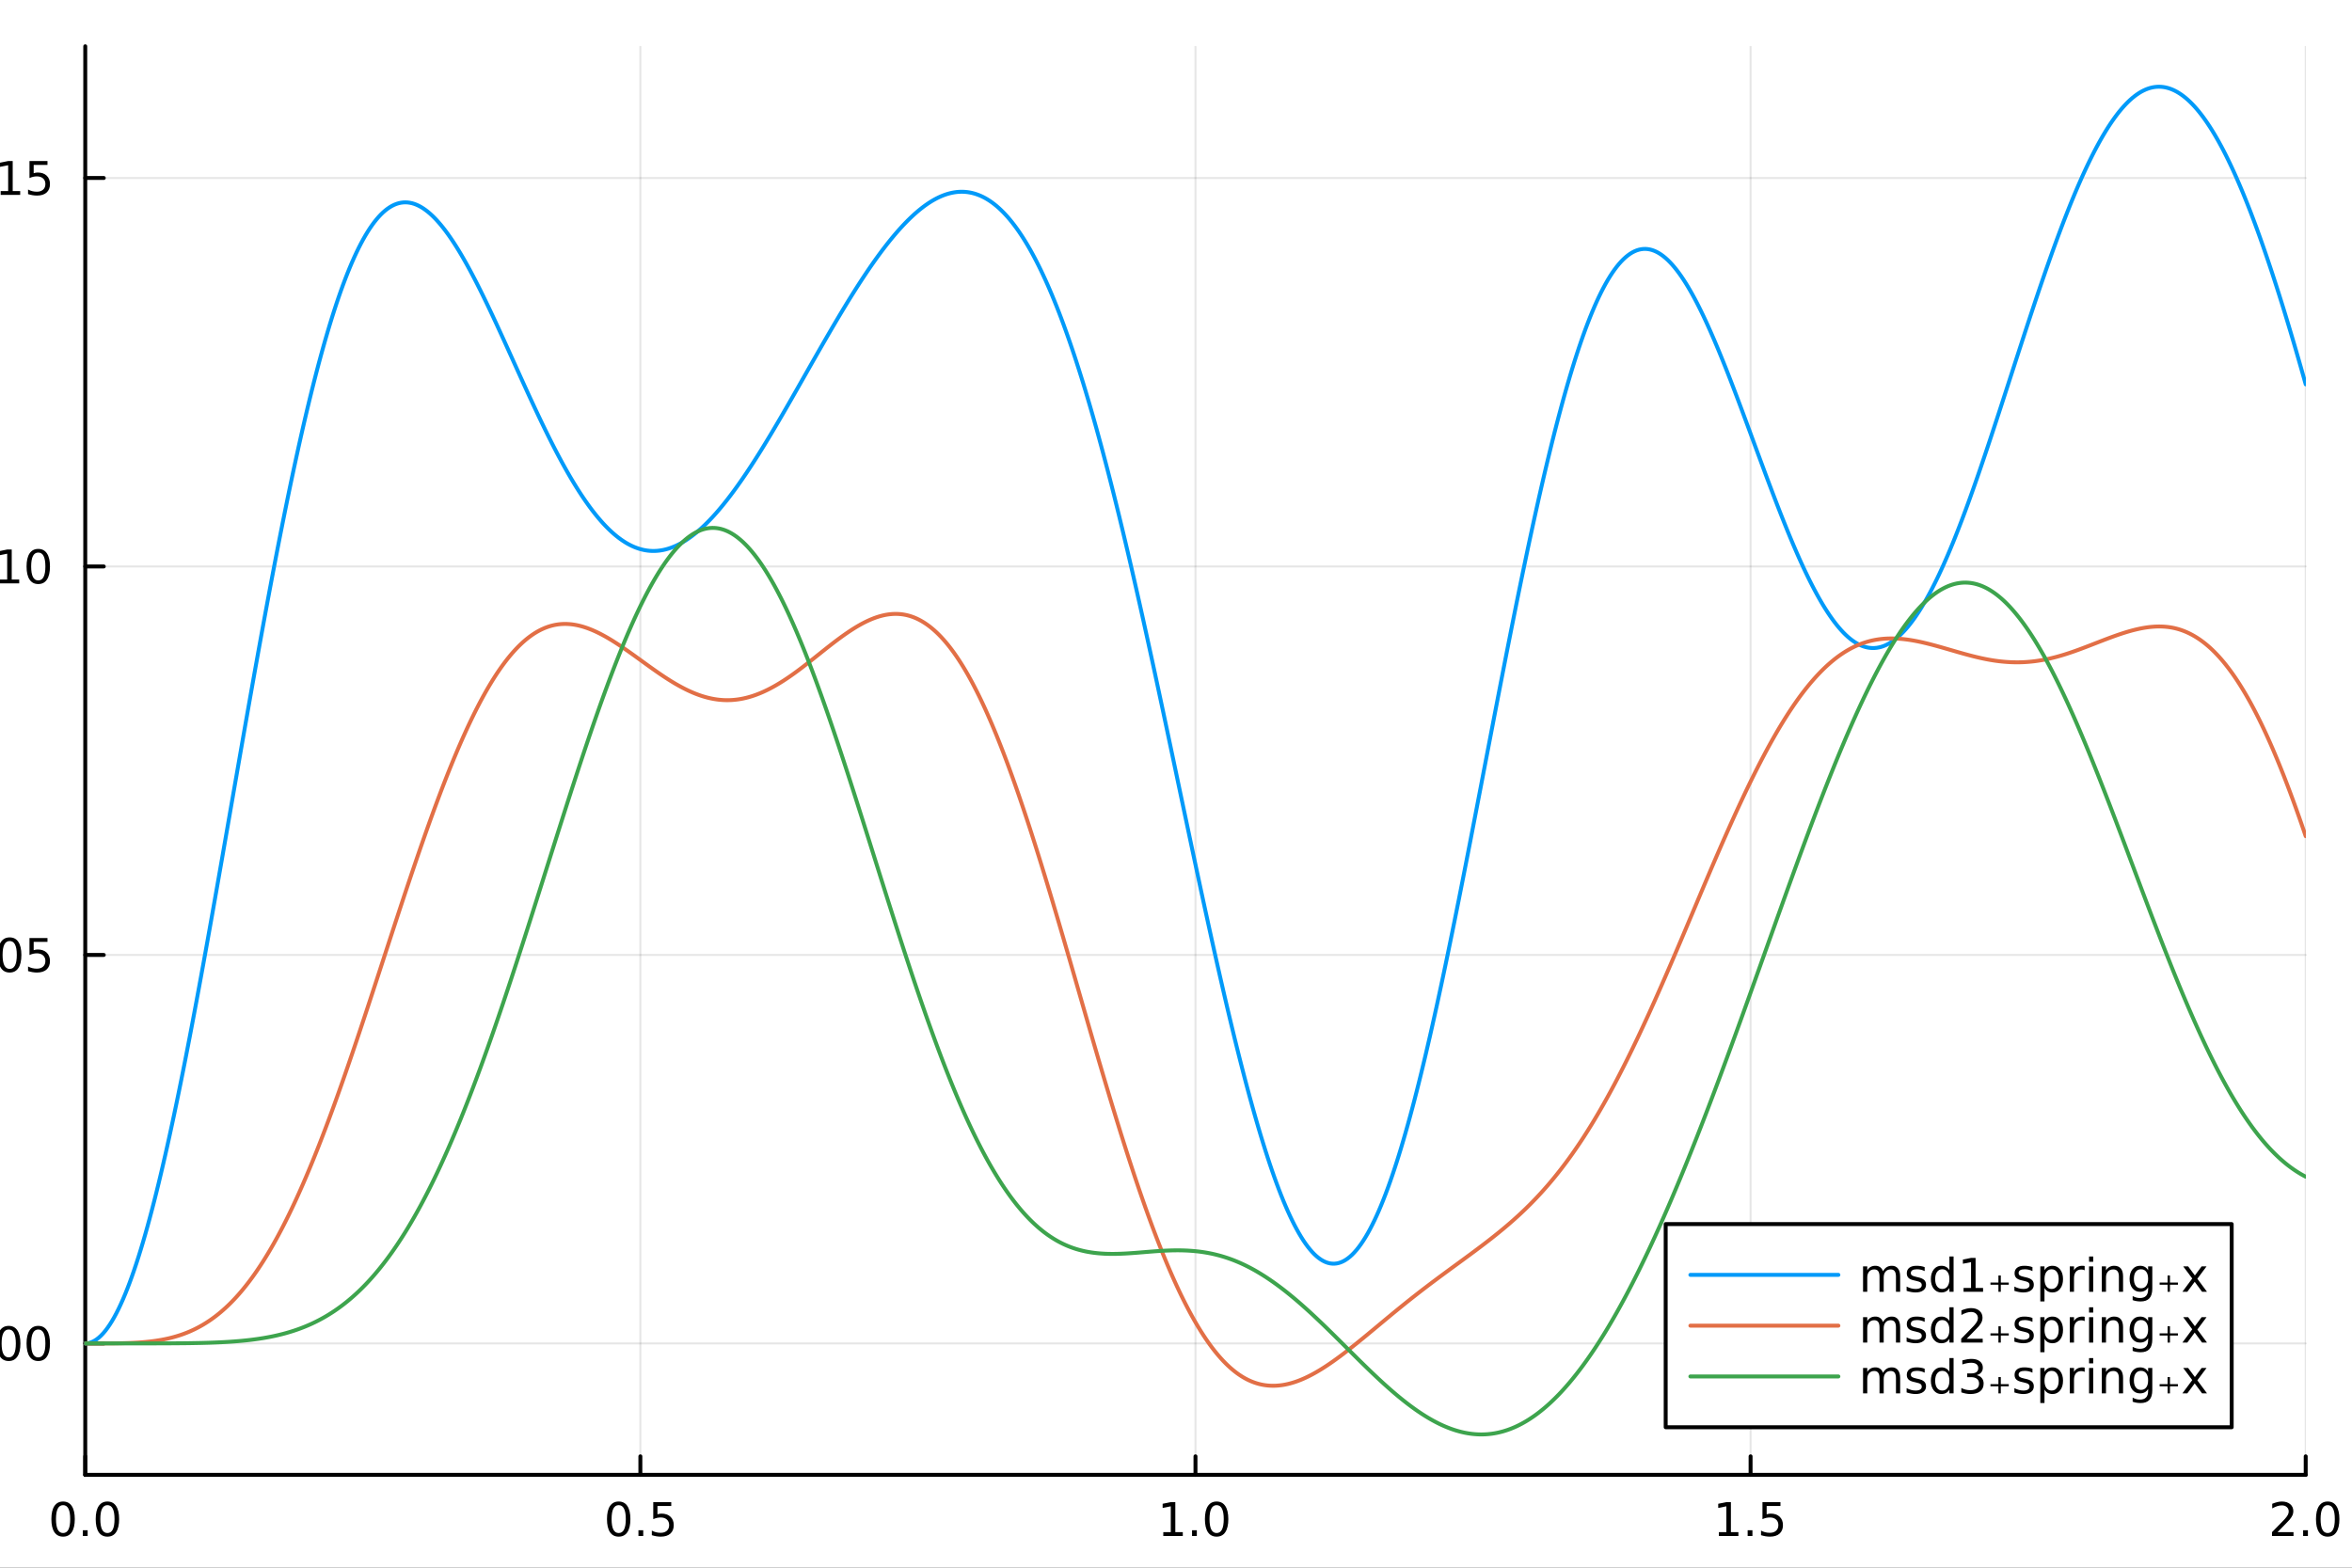 <?xml version="1.0" encoding="utf-8"?>
<svg xmlns="http://www.w3.org/2000/svg" xmlns:xlink="http://www.w3.org/1999/xlink" width="600" height="400" viewBox="0 0 2400 1600">
<rect x="0" y="0" width="2400" height="1600" fill="#333333" stroke="none"/>
<defs>
  <clipPath id="clip050">
    <rect x="0" y="0" width="2400" height="1600"/>
  </clipPath>
</defs>
<path clip-path="url(#clip050)" d="M0 1600 L2400 1600 L2400 0 L0 0  Z" fill="#ffffff" fill-rule="evenodd" fill-opacity="1"/>
<defs>
  <clipPath id="clip051">
    <rect x="480" y="0" width="1681" height="1600"/>
  </clipPath>
</defs>
<path clip-path="url(#clip050)" d="M86.992 1505.26 L2352.76 1505.26 L2352.76 47.244 L86.992 47.244  Z" fill="#ffffff" fill-rule="evenodd" fill-opacity="1"/>
<defs>
  <clipPath id="clip052">
    <rect x="86" y="47" width="2267" height="1459"/>
  </clipPath>
</defs>
<polyline clip-path="url(#clip052)" style="stroke:#000000; stroke-linecap:round; stroke-linejoin:round; stroke-width:2; stroke-opacity:0.1; fill:none" points="86.992,1505.26 86.992,47.244 "/>
<polyline clip-path="url(#clip052)" style="stroke:#000000; stroke-linecap:round; stroke-linejoin:round; stroke-width:2; stroke-opacity:0.1; fill:none" points="653.433,1505.26 653.433,47.244 "/>
<polyline clip-path="url(#clip052)" style="stroke:#000000; stroke-linecap:round; stroke-linejoin:round; stroke-width:2; stroke-opacity:0.1; fill:none" points="1219.87,1505.26 1219.87,47.244 "/>
<polyline clip-path="url(#clip052)" style="stroke:#000000; stroke-linecap:round; stroke-linejoin:round; stroke-width:2; stroke-opacity:0.1; fill:none" points="1786.31,1505.26 1786.31,47.244 "/>
<polyline clip-path="url(#clip052)" style="stroke:#000000; stroke-linecap:round; stroke-linejoin:round; stroke-width:2; stroke-opacity:0.1; fill:none" points="2352.76,1505.26 2352.76,47.244 "/>
<polyline clip-path="url(#clip050)" style="stroke:#000000; stroke-linecap:round; stroke-linejoin:round; stroke-width:4; stroke-opacity:1; fill:none" points="86.992,1505.26 2352.76,1505.26 "/>
<polyline clip-path="url(#clip050)" style="stroke:#000000; stroke-linecap:round; stroke-linejoin:round; stroke-width:4; stroke-opacity:1; fill:none" points="86.992,1505.26 86.992,1486.36 "/>
<polyline clip-path="url(#clip050)" style="stroke:#000000; stroke-linecap:round; stroke-linejoin:round; stroke-width:4; stroke-opacity:1; fill:none" points="653.433,1505.26 653.433,1486.36 "/>
<polyline clip-path="url(#clip050)" style="stroke:#000000; stroke-linecap:round; stroke-linejoin:round; stroke-width:4; stroke-opacity:1; fill:none" points="1219.87,1505.26 1219.87,1486.36 "/>
<polyline clip-path="url(#clip050)" style="stroke:#000000; stroke-linecap:round; stroke-linejoin:round; stroke-width:4; stroke-opacity:1; fill:none" points="1786.31,1505.26 1786.31,1486.36 "/>
<polyline clip-path="url(#clip050)" style="stroke:#000000; stroke-linecap:round; stroke-linejoin:round; stroke-width:4; stroke-opacity:1; fill:none" points="2352.76,1505.26 2352.76,1486.36 "/>
<path clip-path="url(#clip050)" d="M64.376 1536.18 Q60.765 1536.18 58.937 1539.74 Q57.131 1543.28 57.131 1550.41 Q57.131 1557.52 58.937 1561.09 Q60.765 1564.63 64.376 1564.63 Q68.011 1564.63 69.816 1561.09 Q71.645 1557.52 71.645 1550.41 Q71.645 1543.28 69.816 1539.74 Q68.011 1536.18 64.376 1536.18 M64.376 1532.47 Q70.187 1532.47 73.242 1537.08 Q76.321 1541.66 76.321 1550.41 Q76.321 1559.14 73.242 1563.75 Q70.187 1568.33 64.376 1568.33 Q58.566 1568.33 55.488 1563.75 Q52.432 1559.14 52.432 1550.41 Q52.432 1541.66 55.488 1537.08 Q58.566 1532.47 64.376 1532.47 Z" fill="#000000" fill-rule="nonzero" fill-opacity="1" /><path clip-path="url(#clip050)" d="M84.538 1561.78 L89.423 1561.78 L89.423 1567.66 L84.538 1567.66 L84.538 1561.78 Z" fill="#000000" fill-rule="nonzero" fill-opacity="1" /><path clip-path="url(#clip050)" d="M109.608 1536.18 Q105.997 1536.18 104.168 1539.74 Q102.362 1543.28 102.362 1550.41 Q102.362 1557.52 104.168 1561.09 Q105.997 1564.63 109.608 1564.63 Q113.242 1564.63 115.048 1561.09 Q116.876 1557.52 116.876 1550.41 Q116.876 1543.28 115.048 1539.74 Q113.242 1536.18 109.608 1536.18 M109.608 1532.47 Q115.418 1532.47 118.473 1537.08 Q121.552 1541.66 121.552 1550.41 Q121.552 1559.14 118.473 1563.75 Q115.418 1568.33 109.608 1568.33 Q103.798 1568.33 100.719 1563.75 Q97.663 1559.14 97.663 1550.41 Q97.663 1541.66 100.719 1537.08 Q103.798 1532.47 109.608 1532.47 Z" fill="#000000" fill-rule="nonzero" fill-opacity="1" /><path clip-path="url(#clip050)" d="M631.315 1536.18 Q627.704 1536.18 625.875 1539.74 Q624.07 1543.28 624.07 1550.41 Q624.07 1557.52 625.875 1561.09 Q627.704 1564.63 631.315 1564.63 Q634.949 1564.63 636.755 1561.09 Q638.584 1557.52 638.584 1550.41 Q638.584 1543.28 636.755 1539.74 Q634.949 1536.18 631.315 1536.18 M631.315 1532.47 Q637.125 1532.47 640.181 1537.08 Q643.26 1541.66 643.26 1550.41 Q643.26 1559.14 640.181 1563.75 Q637.125 1568.33 631.315 1568.33 Q625.505 1568.33 622.426 1563.75 Q619.371 1559.14 619.371 1550.41 Q619.371 1541.66 622.426 1537.08 Q625.505 1532.47 631.315 1532.47 Z" fill="#000000" fill-rule="nonzero" fill-opacity="1" /><path clip-path="url(#clip050)" d="M651.477 1561.78 L656.361 1561.78 L656.361 1567.66 L651.477 1567.66 L651.477 1561.78 Z" fill="#000000" fill-rule="nonzero" fill-opacity="1" /><path clip-path="url(#clip050)" d="M666.593 1533.1 L684.949 1533.1 L684.949 1537.04 L670.875 1537.04 L670.875 1545.51 Q671.894 1545.16 672.912 1545 Q673.931 1544.81 674.949 1544.81 Q680.736 1544.81 684.116 1547.98 Q687.495 1551.16 687.495 1556.57 Q687.495 1562.15 684.023 1565.25 Q680.551 1568.33 674.232 1568.33 Q672.056 1568.33 669.787 1567.96 Q667.542 1567.59 665.134 1566.85 L665.134 1562.15 Q667.218 1563.28 669.44 1563.84 Q671.662 1564.4 674.139 1564.4 Q678.144 1564.4 680.482 1562.29 Q682.819 1560.18 682.819 1556.57 Q682.819 1552.96 680.482 1550.85 Q678.144 1548.75 674.139 1548.75 Q672.264 1548.75 670.389 1549.16 Q668.537 1549.58 666.593 1550.46 L666.593 1533.1 Z" fill="#000000" fill-rule="nonzero" fill-opacity="1" /><path clip-path="url(#clip050)" d="M1187.03 1563.72 L1194.67 1563.72 L1194.67 1537.36 L1186.36 1539.03 L1186.36 1534.77 L1194.62 1533.1 L1199.3 1533.1 L1199.3 1563.72 L1206.93 1563.72 L1206.93 1567.66 L1187.03 1567.66 L1187.03 1563.72 Z" fill="#000000" fill-rule="nonzero" fill-opacity="1" /><path clip-path="url(#clip050)" d="M1216.38 1561.78 L1221.26 1561.78 L1221.26 1567.66 L1216.38 1567.66 L1216.38 1561.78 Z" fill="#000000" fill-rule="nonzero" fill-opacity="1" /><path clip-path="url(#clip050)" d="M1241.45 1536.18 Q1237.84 1536.18 1236.01 1539.74 Q1234.2 1543.28 1234.2 1550.41 Q1234.2 1557.52 1236.01 1561.09 Q1237.84 1564.63 1241.45 1564.63 Q1245.08 1564.63 1246.89 1561.09 Q1248.72 1557.52 1248.72 1550.41 Q1248.72 1543.28 1246.89 1539.74 Q1245.08 1536.18 1241.45 1536.18 M1241.45 1532.47 Q1247.26 1532.47 1250.31 1537.08 Q1253.39 1541.66 1253.39 1550.41 Q1253.39 1559.14 1250.31 1563.75 Q1247.26 1568.33 1241.45 1568.33 Q1235.64 1568.33 1232.56 1563.75 Q1229.5 1559.14 1229.5 1550.41 Q1229.5 1541.66 1232.56 1537.08 Q1235.64 1532.47 1241.45 1532.47 Z" fill="#000000" fill-rule="nonzero" fill-opacity="1" /><path clip-path="url(#clip050)" d="M1753.97 1563.72 L1761.6 1563.72 L1761.6 1537.36 L1753.29 1539.03 L1753.29 1534.77 L1761.56 1533.1 L1766.23 1533.1 L1766.23 1563.72 L1773.87 1563.72 L1773.87 1567.66 L1753.97 1567.66 L1753.97 1563.72 Z" fill="#000000" fill-rule="nonzero" fill-opacity="1" /><path clip-path="url(#clip050)" d="M1783.32 1561.78 L1788.2 1561.78 L1788.2 1567.66 L1783.32 1567.66 L1783.32 1561.78 Z" fill="#000000" fill-rule="nonzero" fill-opacity="1" /><path clip-path="url(#clip050)" d="M1798.43 1533.1 L1816.79 1533.1 L1816.79 1537.04 L1802.72 1537.04 L1802.72 1545.51 Q1803.73 1545.16 1804.75 1545 Q1805.77 1544.81 1806.79 1544.81 Q1812.58 1544.81 1815.96 1547.98 Q1819.34 1551.16 1819.34 1556.57 Q1819.34 1562.15 1815.86 1565.25 Q1812.39 1568.33 1806.07 1568.33 Q1803.9 1568.33 1801.63 1567.96 Q1799.38 1567.59 1796.97 1566.85 L1796.97 1562.15 Q1799.06 1563.28 1801.28 1563.84 Q1803.5 1564.4 1805.98 1564.4 Q1809.98 1564.4 1812.32 1562.29 Q1814.66 1560.18 1814.66 1556.57 Q1814.66 1552.96 1812.32 1550.85 Q1809.98 1548.75 1805.98 1548.75 Q1804.1 1548.75 1802.23 1549.16 Q1800.38 1549.58 1798.43 1550.46 L1798.43 1533.1 Z" fill="#000000" fill-rule="nonzero" fill-opacity="1" /><path clip-path="url(#clip050)" d="M2323.99 1563.72 L2340.31 1563.72 L2340.31 1567.66 L2318.37 1567.66 L2318.37 1563.72 Q2321.03 1560.97 2325.61 1556.34 Q2330.22 1551.69 2331.4 1550.35 Q2333.65 1547.82 2334.53 1546.09 Q2335.43 1544.33 2335.43 1542.64 Q2335.43 1539.88 2333.49 1538.15 Q2331.56 1536.41 2328.46 1536.41 Q2326.26 1536.41 2323.81 1537.17 Q2321.38 1537.94 2318.6 1539.49 L2318.6 1534.77 Q2321.43 1533.63 2323.88 1533.05 Q2326.33 1532.47 2328.37 1532.47 Q2333.74 1532.47 2336.93 1535.16 Q2340.13 1537.85 2340.13 1542.34 Q2340.13 1544.47 2339.32 1546.39 Q2338.53 1548.28 2336.42 1550.88 Q2335.85 1551.55 2332.74 1554.77 Q2329.64 1557.96 2323.99 1563.72 Z" fill="#000000" fill-rule="nonzero" fill-opacity="1" /><path clip-path="url(#clip050)" d="M2350.13 1561.78 L2355.01 1561.78 L2355.01 1567.66 L2350.13 1567.66 L2350.13 1561.78 Z" fill="#000000" fill-rule="nonzero" fill-opacity="1" /><path clip-path="url(#clip050)" d="M2375.2 1536.18 Q2371.59 1536.18 2369.76 1539.74 Q2367.95 1543.28 2367.95 1550.41 Q2367.95 1557.52 2369.76 1561.09 Q2371.59 1564.63 2375.2 1564.63 Q2378.83 1564.63 2380.64 1561.09 Q2382.47 1557.52 2382.47 1550.41 Q2382.47 1543.28 2380.64 1539.74 Q2378.83 1536.18 2375.2 1536.18 M2375.2 1532.47 Q2381.01 1532.47 2384.06 1537.08 Q2387.14 1541.66 2387.14 1550.41 Q2387.14 1559.14 2384.06 1563.75 Q2381.01 1568.33 2375.2 1568.33 Q2369.39 1568.33 2366.31 1563.75 Q2363.25 1559.14 2363.25 1550.41 Q2363.25 1541.66 2366.31 1537.08 Q2369.39 1532.47 2375.2 1532.47 Z" fill="#000000" fill-rule="nonzero" fill-opacity="1" /><path clip-path="url(#clip050)" d="M1218.94 1604.35 L1218.94 1614.48 L1231 1614.48 L1231 1619.03 L1218.94 1619.03 L1218.94 1638.38 Q1218.94 1642.74 1220.11 1643.98 Q1221.32 1645.22 1224.98 1645.22 L1231 1645.22 L1231 1650.12 L1224.98 1650.12 Q1218.2 1650.12 1215.62 1647.61 Q1213.05 1645.06 1213.05 1638.38 L1213.05 1619.03 L1208.75 1619.03 L1208.75 1614.48 L1213.05 1614.48 L1213.05 1604.35 L1218.94 1604.35 Z" fill="#000000" fill-rule="nonzero" fill-opacity="1" /><polyline clip-path="url(#clip052)" style="stroke:#000000; stroke-linecap:round; stroke-linejoin:round; stroke-width:2; stroke-opacity:0.1; fill:none" points="86.992,1371.11 2352.76,1371.11 "/>
<polyline clip-path="url(#clip052)" style="stroke:#000000; stroke-linecap:round; stroke-linejoin:round; stroke-width:2; stroke-opacity:0.1; fill:none" points="86.992,974.626 2352.76,974.626 "/>
<polyline clip-path="url(#clip052)" style="stroke:#000000; stroke-linecap:round; stroke-linejoin:round; stroke-width:2; stroke-opacity:0.1; fill:none" points="86.992,578.137 2352.76,578.137 "/>
<polyline clip-path="url(#clip052)" style="stroke:#000000; stroke-linecap:round; stroke-linejoin:round; stroke-width:2; stroke-opacity:0.1; fill:none" points="86.992,181.648 2352.76,181.648 "/>
<polyline clip-path="url(#clip050)" style="stroke:#000000; stroke-linecap:round; stroke-linejoin:round; stroke-width:4; stroke-opacity:1; fill:none" points="86.992,1505.26 86.992,47.244 "/>
<polyline clip-path="url(#clip050)" style="stroke:#000000; stroke-linecap:round; stroke-linejoin:round; stroke-width:4; stroke-opacity:1; fill:none" points="86.992,1371.11 105.89,1371.11 "/>
<polyline clip-path="url(#clip050)" style="stroke:#000000; stroke-linecap:round; stroke-linejoin:round; stroke-width:4; stroke-opacity:1; fill:none" points="86.992,974.626 105.89,974.626 "/>
<polyline clip-path="url(#clip050)" style="stroke:#000000; stroke-linecap:round; stroke-linejoin:round; stroke-width:4; stroke-opacity:1; fill:none" points="86.992,578.137 105.89,578.137 "/>
<polyline clip-path="url(#clip050)" style="stroke:#000000; stroke-linecap:round; stroke-linejoin:round; stroke-width:4; stroke-opacity:1; fill:none" points="86.992,181.648 105.89,181.648 "/>
<path clip-path="url(#clip050)" d="M-96.669 1356.91 Q-100.28 1356.91 -102.109 1360.48 Q-103.914 1364.02 -103.914 1371.15 Q-103.914 1378.26 -102.109 1381.82 Q-100.28 1385.36 -96.669 1385.36 Q-93.035 1385.36 -91.229 1381.82 Q-89.401 1378.26 -89.401 1371.15 Q-89.401 1364.02 -91.229 1360.48 Q-93.035 1356.91 -96.669 1356.91 M-96.669 1353.21 Q-90.859 1353.21 -87.803 1357.82 Q-84.725 1362.4 -84.725 1371.15 Q-84.725 1379.88 -87.803 1384.48 Q-90.859 1389.07 -96.669 1389.07 Q-102.479 1389.07 -105.558 1384.48 Q-108.614 1379.88 -108.614 1371.15 Q-108.614 1362.4 -105.558 1357.82 Q-102.479 1353.21 -96.669 1353.21 Z" fill="#000000" fill-rule="nonzero" fill-opacity="1" /><path clip-path="url(#clip050)" d="M-76.507 1382.51 L-71.623 1382.51 L-71.623 1388.39 L-76.507 1388.39 L-76.507 1382.51 Z" fill="#000000" fill-rule="nonzero" fill-opacity="1" /><path clip-path="url(#clip050)" d="M-51.438 1356.91 Q-55.049 1356.91 -56.878 1360.48 Q-58.683 1364.02 -58.683 1371.15 Q-58.683 1378.26 -56.878 1381.82 Q-55.049 1385.36 -51.438 1385.36 Q-47.804 1385.36 -45.998 1381.82 Q-44.169 1378.26 -44.169 1371.15 Q-44.169 1364.02 -45.998 1360.48 Q-47.804 1356.91 -51.438 1356.91 M-51.438 1353.21 Q-45.628 1353.21 -42.572 1357.82 Q-39.493 1362.4 -39.493 1371.15 Q-39.493 1379.88 -42.572 1384.48 Q-45.628 1389.07 -51.438 1389.07 Q-57.248 1389.07 -60.327 1384.48 Q-63.382 1379.88 -63.382 1371.15 Q-63.382 1362.4 -60.327 1357.82 Q-57.248 1353.21 -51.438 1353.21 Z" fill="#000000" fill-rule="nonzero" fill-opacity="1" /><path clip-path="url(#clip050)" d="M-21.276 1356.91 Q-24.887 1356.91 -26.716 1360.48 Q-28.521 1364.02 -28.521 1371.15 Q-28.521 1378.26 -26.716 1381.82 Q-24.887 1385.36 -21.276 1385.36 Q-17.642 1385.36 -15.836 1381.82 Q-14.008 1378.26 -14.008 1371.15 Q-14.008 1364.02 -15.836 1360.48 Q-17.642 1356.91 -21.276 1356.91 M-21.276 1353.21 Q-15.466 1353.21 -12.41 1357.82 Q-9.332 1362.4 -9.332 1371.15 Q-9.332 1379.88 -12.41 1384.48 Q-15.466 1389.07 -21.276 1389.07 Q-27.086 1389.07 -30.165 1384.48 Q-33.22 1379.88 -33.22 1371.15 Q-33.22 1362.4 -30.165 1357.82 Q-27.086 1353.21 -21.276 1353.21 Z" fill="#000000" fill-rule="nonzero" fill-opacity="1" /><path clip-path="url(#clip050)" d="M8.886 1356.91 Q5.275 1356.91 3.446 1360.48 Q1.641 1364.02 1.641 1371.15 Q1.641 1378.26 3.446 1381.82 Q5.275 1385.36 8.886 1385.36 Q12.52 1385.36 14.326 1381.82 Q16.154 1378.26 16.154 1371.15 Q16.154 1364.02 14.326 1360.48 Q12.52 1356.91 8.886 1356.91 M8.886 1353.21 Q14.696 1353.21 17.752 1357.82 Q20.83 1362.4 20.83 1371.15 Q20.83 1379.88 17.752 1384.48 Q14.696 1389.07 8.886 1389.07 Q3.076 1389.07 -0.003 1384.48 Q-3.059 1379.88 -3.059 1371.15 Q-3.059 1362.4 -0.003 1357.82 Q3.076 1353.21 8.886 1353.21 Z" fill="#000000" fill-rule="nonzero" fill-opacity="1" /><path clip-path="url(#clip050)" d="M39.048 1356.91 Q35.437 1356.91 33.608 1360.48 Q31.802 1364.02 31.802 1371.15 Q31.802 1378.26 33.608 1381.82 Q35.437 1385.36 39.048 1385.36 Q42.682 1385.36 44.487 1381.82 Q46.316 1378.26 46.316 1371.15 Q46.316 1364.02 44.487 1360.48 Q42.682 1356.91 39.048 1356.91 M39.048 1353.21 Q44.858 1353.21 47.913 1357.82 Q50.992 1362.4 50.992 1371.15 Q50.992 1379.88 47.913 1384.48 Q44.858 1389.07 39.048 1389.07 Q33.238 1389.07 30.159 1384.48 Q27.103 1379.88 27.103 1371.15 Q27.103 1362.4 30.159 1357.82 Q33.238 1353.21 39.048 1353.21 Z" fill="#000000" fill-rule="nonzero" fill-opacity="1" /><path clip-path="url(#clip050)" d="M-95.674 960.424 Q-99.285 960.424 -101.114 963.989 Q-102.919 967.531 -102.919 974.66 Q-102.919 981.767 -101.114 985.332 Q-99.285 988.873 -95.674 988.873 Q-92.04 988.873 -90.234 985.332 Q-88.405 981.767 -88.405 974.66 Q-88.405 967.531 -90.234 963.989 Q-92.04 960.424 -95.674 960.424 M-95.674 956.721 Q-89.864 956.721 -86.808 961.327 Q-83.729 965.91 -83.729 974.66 Q-83.729 983.387 -86.808 987.994 Q-89.864 992.577 -95.674 992.577 Q-101.484 992.577 -104.563 987.994 Q-107.618 983.387 -107.618 974.66 Q-107.618 965.91 -104.563 961.327 Q-101.484 956.721 -95.674 956.721 Z" fill="#000000" fill-rule="nonzero" fill-opacity="1" /><path clip-path="url(#clip050)" d="M-75.512 986.026 L-70.628 986.026 L-70.628 991.906 L-75.512 991.906 L-75.512 986.026 Z" fill="#000000" fill-rule="nonzero" fill-opacity="1" /><path clip-path="url(#clip050)" d="M-50.443 960.424 Q-54.054 960.424 -55.882 963.989 Q-57.688 967.531 -57.688 974.66 Q-57.688 981.767 -55.882 985.332 Q-54.054 988.873 -50.443 988.873 Q-46.808 988.873 -45.003 985.332 Q-43.174 981.767 -43.174 974.66 Q-43.174 967.531 -45.003 963.989 Q-46.808 960.424 -50.443 960.424 M-50.443 956.721 Q-44.632 956.721 -41.577 961.327 Q-38.498 965.91 -38.498 974.66 Q-38.498 983.387 -41.577 987.994 Q-44.632 992.577 -50.443 992.577 Q-56.253 992.577 -59.331 987.994 Q-62.387 983.387 -62.387 974.66 Q-62.387 965.91 -59.331 961.327 Q-56.253 956.721 -50.443 956.721 Z" fill="#000000" fill-rule="nonzero" fill-opacity="1" /><path clip-path="url(#clip050)" d="M-20.281 960.424 Q-23.892 960.424 -25.72 963.989 Q-27.526 967.531 -27.526 974.66 Q-27.526 981.767 -25.72 985.332 Q-23.892 988.873 -20.281 988.873 Q-16.646 988.873 -14.841 985.332 Q-13.012 981.767 -13.012 974.66 Q-13.012 967.531 -14.841 963.989 Q-16.646 960.424 -20.281 960.424 M-20.281 956.721 Q-14.47 956.721 -11.415 961.327 Q-8.336 965.91 -8.336 974.66 Q-8.336 983.387 -11.415 987.994 Q-14.47 992.577 -20.281 992.577 Q-26.091 992.577 -29.169 987.994 Q-32.225 983.387 -32.225 974.66 Q-32.225 965.91 -29.169 961.327 Q-26.091 956.721 -20.281 956.721 Z" fill="#000000" fill-rule="nonzero" fill-opacity="1" /><path clip-path="url(#clip050)" d="M9.881 960.424 Q6.27 960.424 4.441 963.989 Q2.636 967.531 2.636 974.66 Q2.636 981.767 4.441 985.332 Q6.27 988.873 9.881 988.873 Q13.515 988.873 15.321 985.332 Q17.15 981.767 17.15 974.66 Q17.15 967.531 15.321 963.989 Q13.515 960.424 9.881 960.424 M9.881 956.721 Q15.691 956.721 18.747 961.327 Q21.826 965.91 21.826 974.66 Q21.826 983.387 18.747 987.994 Q15.691 992.577 9.881 992.577 Q4.071 992.577 0.992 987.994 Q-2.063 983.387 -2.063 974.66 Q-2.063 965.91 0.992 961.327 Q4.071 956.721 9.881 956.721 Z" fill="#000000" fill-rule="nonzero" fill-opacity="1" /><path clip-path="url(#clip050)" d="M30.09 957.346 L48.446 957.346 L48.446 961.281 L34.372 961.281 L34.372 969.753 Q35.39 969.406 36.409 969.244 Q37.427 969.059 38.446 969.059 Q44.233 969.059 47.612 972.23 Q50.992 975.401 50.992 980.818 Q50.992 986.396 47.52 989.498 Q44.048 992.577 37.728 992.577 Q35.552 992.577 33.284 992.207 Q31.038 991.836 28.631 991.096 L28.631 986.396 Q30.715 987.531 32.937 988.086 Q35.159 988.642 37.636 988.642 Q41.64 988.642 43.978 986.535 Q46.316 984.429 46.316 980.818 Q46.316 977.207 43.978 975.1 Q41.64 972.994 37.636 972.994 Q35.761 972.994 33.886 973.41 Q32.034 973.827 30.09 974.707 L30.09 957.346 Z" fill="#000000" fill-rule="nonzero" fill-opacity="1" /><path clip-path="url(#clip050)" d="M-96.669 563.936 Q-100.28 563.936 -102.109 567.5 Q-103.914 571.042 -103.914 578.172 Q-103.914 585.278 -102.109 588.843 Q-100.28 592.385 -96.669 592.385 Q-93.035 592.385 -91.229 588.843 Q-89.401 585.278 -89.401 578.172 Q-89.401 571.042 -91.229 567.5 Q-93.035 563.936 -96.669 563.936 M-96.669 560.232 Q-90.859 560.232 -87.803 564.838 Q-84.725 569.422 -84.725 578.172 Q-84.725 586.899 -87.803 591.505 Q-90.859 596.088 -96.669 596.088 Q-102.479 596.088 -105.558 591.505 Q-108.614 586.899 -108.614 578.172 Q-108.614 569.422 -105.558 564.838 Q-102.479 560.232 -96.669 560.232 Z" fill="#000000" fill-rule="nonzero" fill-opacity="1" /><path clip-path="url(#clip050)" d="M-76.507 589.537 L-71.623 589.537 L-71.623 595.417 L-76.507 595.417 L-76.507 589.537 Z" fill="#000000" fill-rule="nonzero" fill-opacity="1" /><path clip-path="url(#clip050)" d="M-51.438 563.936 Q-55.049 563.936 -56.878 567.5 Q-58.683 571.042 -58.683 578.172 Q-58.683 585.278 -56.878 588.843 Q-55.049 592.385 -51.438 592.385 Q-47.804 592.385 -45.998 588.843 Q-44.169 585.278 -44.169 578.172 Q-44.169 571.042 -45.998 567.5 Q-47.804 563.936 -51.438 563.936 M-51.438 560.232 Q-45.628 560.232 -42.572 564.838 Q-39.493 569.422 -39.493 578.172 Q-39.493 586.899 -42.572 591.505 Q-45.628 596.088 -51.438 596.088 Q-57.248 596.088 -60.327 591.505 Q-63.382 586.899 -63.382 578.172 Q-63.382 569.422 -60.327 564.838 Q-57.248 560.232 -51.438 560.232 Z" fill="#000000" fill-rule="nonzero" fill-opacity="1" /><path clip-path="url(#clip050)" d="M-21.276 563.936 Q-24.887 563.936 -26.716 567.5 Q-28.521 571.042 -28.521 578.172 Q-28.521 585.278 -26.716 588.843 Q-24.887 592.385 -21.276 592.385 Q-17.642 592.385 -15.836 588.843 Q-14.008 585.278 -14.008 578.172 Q-14.008 571.042 -15.836 567.5 Q-17.642 563.936 -21.276 563.936 M-21.276 560.232 Q-15.466 560.232 -12.41 564.838 Q-9.332 569.422 -9.332 578.172 Q-9.332 586.899 -12.41 591.505 Q-15.466 596.088 -21.276 596.088 Q-27.086 596.088 -30.165 591.505 Q-33.22 586.899 -33.22 578.172 Q-33.22 569.422 -30.165 564.838 Q-27.086 560.232 -21.276 560.232 Z" fill="#000000" fill-rule="nonzero" fill-opacity="1" /><path clip-path="url(#clip050)" d="M-0.304 591.482 L7.335 591.482 L7.335 565.116 L-0.975 566.783 L-0.975 562.524 L7.289 560.857 L11.965 560.857 L11.965 591.482 L19.603 591.482 L19.603 595.417 L-0.304 595.417 L-0.304 591.482 Z" fill="#000000" fill-rule="nonzero" fill-opacity="1" /><path clip-path="url(#clip050)" d="M39.048 563.936 Q35.437 563.936 33.608 567.5 Q31.802 571.042 31.802 578.172 Q31.802 585.278 33.608 588.843 Q35.437 592.385 39.048 592.385 Q42.682 592.385 44.487 588.843 Q46.316 585.278 46.316 578.172 Q46.316 571.042 44.487 567.5 Q42.682 563.936 39.048 563.936 M39.048 560.232 Q44.858 560.232 47.913 564.838 Q50.992 569.422 50.992 578.172 Q50.992 586.899 47.913 591.505 Q44.858 596.088 39.048 596.088 Q33.238 596.088 30.159 591.505 Q27.103 586.899 27.103 578.172 Q27.103 569.422 30.159 564.838 Q33.238 560.232 39.048 560.232 Z" fill="#000000" fill-rule="nonzero" fill-opacity="1" /><path clip-path="url(#clip050)" d="M-95.674 167.447 Q-99.285 167.447 -101.114 171.012 Q-102.919 174.553 -102.919 181.683 Q-102.919 188.789 -101.114 192.354 Q-99.285 195.896 -95.674 195.896 Q-92.04 195.896 -90.234 192.354 Q-88.405 188.789 -88.405 181.683 Q-88.405 174.553 -90.234 171.012 Q-92.04 167.447 -95.674 167.447 M-95.674 163.743 Q-89.864 163.743 -86.808 168.35 Q-83.729 172.933 -83.729 181.683 Q-83.729 190.41 -86.808 195.016 Q-89.864 199.6 -95.674 199.6 Q-101.484 199.6 -104.563 195.016 Q-107.618 190.41 -107.618 181.683 Q-107.618 172.933 -104.563 168.35 Q-101.484 163.743 -95.674 163.743 Z" fill="#000000" fill-rule="nonzero" fill-opacity="1" /><path clip-path="url(#clip050)" d="M-75.512 193.049 L-70.628 193.049 L-70.628 198.928 L-75.512 198.928 L-75.512 193.049 Z" fill="#000000" fill-rule="nonzero" fill-opacity="1" /><path clip-path="url(#clip050)" d="M-50.443 167.447 Q-54.054 167.447 -55.882 171.012 Q-57.688 174.553 -57.688 181.683 Q-57.688 188.789 -55.882 192.354 Q-54.054 195.896 -50.443 195.896 Q-46.808 195.896 -45.003 192.354 Q-43.174 188.789 -43.174 181.683 Q-43.174 174.553 -45.003 171.012 Q-46.808 167.447 -50.443 167.447 M-50.443 163.743 Q-44.632 163.743 -41.577 168.35 Q-38.498 172.933 -38.498 181.683 Q-38.498 190.41 -41.577 195.016 Q-44.632 199.6 -50.443 199.6 Q-56.253 199.6 -59.331 195.016 Q-62.387 190.41 -62.387 181.683 Q-62.387 172.933 -59.331 168.35 Q-56.253 163.743 -50.443 163.743 Z" fill="#000000" fill-rule="nonzero" fill-opacity="1" /><path clip-path="url(#clip050)" d="M-20.281 167.447 Q-23.892 167.447 -25.72 171.012 Q-27.526 174.553 -27.526 181.683 Q-27.526 188.789 -25.72 192.354 Q-23.892 195.896 -20.281 195.896 Q-16.646 195.896 -14.841 192.354 Q-13.012 188.789 -13.012 181.683 Q-13.012 174.553 -14.841 171.012 Q-16.646 167.447 -20.281 167.447 M-20.281 163.743 Q-14.47 163.743 -11.415 168.35 Q-8.336 172.933 -8.336 181.683 Q-8.336 190.41 -11.415 195.016 Q-14.47 199.6 -20.281 199.6 Q-26.091 199.6 -29.169 195.016 Q-32.225 190.41 -32.225 181.683 Q-32.225 172.933 -29.169 168.35 Q-26.091 163.743 -20.281 163.743 Z" fill="#000000" fill-rule="nonzero" fill-opacity="1" /><path clip-path="url(#clip050)" d="M0.691 194.993 L8.33 194.993 L8.33 168.627 L0.02 170.294 L0.02 166.035 L8.284 164.368 L12.96 164.368 L12.96 194.993 L20.599 194.993 L20.599 198.928 L0.691 198.928 L0.691 194.993 Z" fill="#000000" fill-rule="nonzero" fill-opacity="1" /><path clip-path="url(#clip050)" d="M30.09 164.368 L48.446 164.368 L48.446 168.303 L34.372 168.303 L34.372 176.776 Q35.39 176.428 36.409 176.266 Q37.427 176.081 38.446 176.081 Q44.233 176.081 47.612 179.252 Q50.992 182.424 50.992 187.84 Q50.992 193.419 47.52 196.521 Q44.048 199.6 37.728 199.6 Q35.552 199.6 33.284 199.229 Q31.038 198.859 28.631 198.118 L28.631 193.419 Q30.715 194.553 32.937 195.109 Q35.159 195.664 37.636 195.664 Q41.64 195.664 43.978 193.558 Q46.316 191.451 46.316 187.84 Q46.316 184.229 43.978 182.123 Q41.64 180.016 37.636 180.016 Q35.761 180.016 33.886 180.433 Q32.034 180.85 30.09 181.729 L30.09 164.368 Z" fill="#000000" fill-rule="nonzero" fill-opacity="1" /><polyline clip-path="url(#clip052)" style="stroke:#009af9; stroke-linecap:round; stroke-linejoin:round; stroke-width:4; stroke-opacity:1; fill:none" points="86.992,1371.11 89.26,1370.96 91.528,1370.48 93.796,1369.69 96.064,1368.57 98.332,1367.15 100.6,1365.41 102.868,1363.35 105.136,1360.98 107.404,1358.31 109.672,1355.32 111.94,1352.02 114.209,1348.42 116.477,1344.52 118.745,1340.31 121.013,1335.81 123.281,1331.01 125.549,1325.93 127.817,1320.55 130.085,1314.88 132.353,1308.93 134.621,1302.71 136.889,1296.21 139.157,1289.43 141.425,1282.4 143.693,1275.09 145.961,1267.53 148.229,1259.72 150.497,1251.66 152.765,1243.35 155.033,1234.8 157.301,1226.02 159.569,1217.01 161.837,1207.78 164.105,1198.33 166.373,1188.66 168.641,1178.79 170.909,1168.72 173.177,1158.45 175.445,1147.99 177.713,1137.36 179.981,1126.54 182.249,1115.55 184.517,1104.4 186.786,1093.09 189.054,1081.63 191.322,1070.03 193.59,1058.28 195.858,1046.41 198.126,1034.41 200.394,1022.3 202.662,1010.07 204.93,997.739 207.198,985.311 209.466,972.793 211.734,960.191 214.002,947.514 216.27,934.767 218.538,921.959 220.806,909.095 223.074,896.184 225.342,883.231 227.61,870.244 229.878,857.231 232.146,844.198 234.414,831.153 236.682,818.101 238.95,805.051 241.218,792.009 243.486,778.982 245.754,765.976 248.022,752.999 250.29,740.056 252.558,727.155 254.826,714.302 257.095,701.503 259.363,688.765 261.631,676.095 263.899,663.499 266.167,650.982 268.435,638.552 270.703,626.213 272.971,613.972 275.239,601.834 277.507,589.805 279.775,577.892 282.043,566.099 284.311,554.433 286.579,542.898 288.847,531.5 291.115,520.243 293.383,509.134 295.651,498.176 297.919,487.374 300.187,476.733 302.455,466.256 304.723,455.949 306.991,445.816 309.259,435.859 311.527,426.084 313.795,416.493 316.063,407.09 318.331,397.879 320.599,388.863 322.867,380.045 325.135,371.428 327.403,363.014 329.672,354.806 331.94,346.807 334.208,339.018 336.476,331.444 338.744,324.084 341.012,316.942 343.28,310.02 345.548,303.318 347.816,296.839 350.084,290.584 352.352,284.553 354.62,278.748 356.888,273.17 359.156,267.82 361.424,262.697 363.692,257.802 365.96,253.136 368.228,248.697 370.496,244.487 372.764,240.505 375.032,236.75 377.3,233.221 379.568,229.917 381.836,226.839 384.104,223.984 386.372,221.351 388.64,218.939 390.908,216.747 393.176,214.773 395.444,213.016 397.712,211.473 399.981,210.144 402.249,209.026 404.517,208.117 406.785,207.414 409.053,206.916 411.321,206.62 413.589,206.523 415.857,206.623 418.125,206.917 420.393,207.403 422.661,208.077 424.929,208.935 427.197,209.976 429.465,211.196 431.733,212.59 434.001,214.157 436.269,215.891 438.537,217.79 440.805,219.849 443.073,222.065 445.341,224.433 447.609,226.95 449.877,229.61 452.145,232.41 454.413,235.345 456.681,238.413 458.949,241.61 461.217,244.931 463.485,248.371 465.753,251.928 468.021,255.595 470.29,259.368 472.558,263.244 474.826,267.218 477.094,271.285 479.362,275.441 481.63,279.682 483.898,284.002 486.166,288.399 488.434,292.867 490.702,297.402 492.97,301.999 495.238,306.655 497.506,311.365 499.774,316.125 502.042,320.93 504.31,325.775 506.578,330.657 508.846,335.571 511.114,340.514 513.382,345.479 515.65,350.464 517.918,355.464 520.186,360.474 522.454,365.49 524.722,370.509 526.99,375.524 529.258,380.534 531.526,385.536 533.794,390.526 536.062,395.499 538.33,400.453 540.598,405.382 542.867,410.283 545.135,415.153 547.403,419.987 549.671,424.782 551.939,429.535 554.207,434.242 556.475,438.9 558.743,443.506 561.011,448.056 563.279,452.548 565.547,456.979 567.815,461.346 570.083,465.646 572.351,469.876 574.619,474.034 576.887,478.118 579.155,482.124 581.423,486.052 583.691,489.898 585.959,493.661 588.227,497.338 590.495,500.928 592.763,504.428 595.031,507.837 597.299,511.154 599.567,514.377 601.835,517.504 604.103,520.534 606.371,523.465 608.639,526.297 610.907,529.029 613.176,531.658 615.444,534.185 617.712,536.607 619.98,538.924 622.248,541.135 624.516,543.239 626.784,545.235 629.052,547.123 631.32,548.901 633.588,550.57 635.856,552.128 638.124,553.576 640.392,554.912 642.66,556.138 644.928,557.253 647.196,558.256 649.464,559.148 651.732,559.929 654,560.599 656.268,561.159 658.536,561.608 660.804,561.948 663.072,562.178 665.34,562.299 667.608,562.313 669.876,562.22 672.144,562.02 674.412,561.715 676.68,561.306 678.948,560.794 681.216,560.179 683.484,559.464 685.753,558.65 688.021,557.738 690.289,556.729 692.557,555.622 694.825,554.419 697.093,553.121 699.361,551.73 701.629,550.247 703.897,548.672 706.165,547.009 708.433,545.257 710.701,543.419 712.969,541.497 715.237,539.49 717.505,537.402 719.773,535.233 722.041,532.985 724.309,530.659 726.577,528.258 728.845,525.783 731.113,523.236 733.381,520.617 735.649,517.929 737.917,515.174 740.185,512.353 742.453,509.468 744.721,506.52 746.989,503.512 749.257,500.446 751.525,497.322 753.793,494.143 756.062,490.912 758.33,487.629 760.598,484.296 762.866,480.916 765.134,477.491 767.402,474.022 769.67,470.511 771.938,466.959 774.206,463.367 776.474,459.738 778.742,456.073 781.01,452.374 783.278,448.644 785.546,444.884 787.814,441.096 790.082,437.282 792.35,433.444 794.618,429.583 796.886,425.702 799.154,421.802 801.422,417.885 803.69,413.954 805.958,410.009 808.226,406.052 810.494,402.085 812.762,398.111 815.03,394.13 817.298,390.144 819.566,386.155 821.834,382.165 824.102,378.176 826.37,374.188 828.639,370.205 830.907,366.226 833.175,362.254 835.443,358.291 837.711,354.338 839.979,350.396 842.247,346.468 844.515,342.554 846.783,338.657 849.051,334.777 851.319,330.917 853.587,327.078 855.855,323.261 858.123,319.468 860.391,315.702 862.659,311.964 864.927,308.255 867.195,304.577 869.463,300.932 871.731,297.321 873.999,293.746 876.267,290.209 878.535,286.711 880.803,283.255 883.071,279.84 885.339,276.47 887.607,273.146 889.875,269.869 892.143,266.641 894.411,263.463 896.679,260.338 898.948,257.266 901.216,254.25 903.484,251.29 905.752,248.389 908.02,245.548 910.288,242.769 912.556,240.052 914.824,237.4 917.092,234.815 919.36,232.297 921.628,229.848 923.896,227.471 926.164,225.165 928.432,222.933 930.7,220.777 932.968,218.697 935.236,216.696 937.504,214.775 939.772,212.936 942.04,211.181 944.308,209.511 946.576,207.929 948.844,206.436 951.112,205.033 953.38,203.722 955.648,202.505 957.916,201.382 960.184,200.356 962.452,199.429 964.72,198.6 966.988,197.873 969.257,197.248 971.525,196.727 973.793,196.311 976.061,196.002 978.329,195.801 980.597,195.71 982.865,195.73 985.133,195.862 987.401,196.108 989.669,196.469 991.937,196.947 994.205,197.542 996.473,198.257 998.741,199.092 1001.01,200.048 1003.28,201.128 1005.55,202.332 1007.81,203.662 1010.08,205.119 1012.35,206.704 1014.62,208.418 1016.89,210.263 1019.15,212.239 1021.42,214.349 1023.69,216.593 1025.96,218.972 1028.23,221.488 1030.49,224.142 1032.76,226.934 1035.03,229.865 1037.3,232.935 1039.57,236.145 1041.83,239.495 1044.1,242.987 1046.37,246.621 1048.64,250.397 1050.91,254.317 1053.17,258.379 1055.44,262.585 1057.71,266.935 1059.98,271.429 1062.25,276.067 1064.51,280.849 1066.78,285.776 1069.05,290.846 1071.32,296.061 1073.59,301.42 1075.85,306.922 1078.12,312.567 1080.39,318.355 1082.66,324.285 1084.93,330.357 1087.19,336.57 1089.46,342.924 1091.73,349.418 1094,356.05 1096.27,362.821 1098.53,369.729 1100.8,376.773 1103.07,383.952 1105.34,391.265 1107.61,398.711 1109.87,406.288 1112.14,413.996 1114.41,421.832 1116.68,429.796 1118.95,437.885 1121.21,446.099 1123.48,454.436 1125.75,462.893 1128.02,471.467 1130.29,480.157 1132.55,488.958 1134.82,497.87 1137.09,506.89 1139.36,516.015 1141.63,525.243 1143.89,534.572 1146.16,543.999 1148.43,553.52 1150.7,563.134 1152.97,572.837 1155.24,582.627 1157.5,592.5 1159.77,602.453 1162.04,612.483 1164.31,622.587 1166.58,632.761 1168.84,643.002 1171.11,653.306 1173.38,663.669 1175.65,674.088 1177.92,684.559 1180.18,695.079 1182.45,705.642 1184.72,716.246 1186.99,726.885 1189.26,737.556 1191.52,748.255 1193.79,758.976 1196.06,769.716 1198.33,780.469 1200.6,791.232 1202.86,802 1205.13,812.767 1207.4,823.529 1209.67,834.28 1211.94,845.017 1214.2,855.735 1216.47,866.429 1218.74,877.094 1221.01,887.726 1223.28,898.32 1225.54,908.87 1227.81,919.372 1230.08,929.822 1232.35,940.213 1234.62,950.542 1236.88,960.804 1239.15,970.994 1241.42,981.106 1243.69,991.137 1245.96,1001.08 1248.22,1010.93 1250.49,1020.69 1252.76,1030.35 1255.03,1039.9 1257.3,1049.34 1259.56,1058.67 1261.83,1067.87 1264.1,1076.95 1266.37,1085.91 1268.64,1094.72 1270.9,1103.4 1273.17,1111.94 1275.44,1120.33 1277.71,1128.57 1279.98,1136.65 1282.24,1144.56 1284.51,1152.31 1286.78,1159.89 1289.05,1167.3 1291.32,1174.52 1293.59,1181.56 1295.85,1188.41 1298.12,1195.07 1300.39,1201.52 1302.66,1207.77 1304.93,1213.82 1307.19,1219.65 1309.46,1225.28 1311.73,1230.69 1314,1235.88 1316.27,1240.86 1318.53,1245.6 1320.8,1250.13 1323.07,1254.41 1325.34,1258.47 1327.61,1262.29 1329.87,1265.87 1332.14,1269.21 1334.41,1272.3 1336.68,1275.15 1338.95,1277.75 1341.21,1280.1 1343.48,1282.2 1345.75,1284.04 1348.02,1285.63 1350.29,1286.96 1352.55,1288.03 1354.82,1288.85 1357.09,1289.4 1359.36,1289.69 1361.63,1289.73 1363.89,1289.49 1366.16,1289 1368.43,1288.24 1370.7,1287.22 1372.97,1285.94 1375.23,1284.39 1377.5,1282.59 1379.77,1280.52 1382.04,1278.18 1384.31,1275.59 1386.57,1272.74 1388.84,1269.63 1391.11,1266.26 1393.38,1262.63 1395.65,1258.76 1397.91,1254.63 1400.18,1250.25 1402.45,1245.63 1404.72,1240.76 1406.99,1235.64 1409.25,1230.28 1411.52,1224.69 1413.79,1218.85 1416.06,1212.78 1418.33,1206.48 1420.59,1199.95 1422.86,1193.19 1425.13,1186.21 1427.4,1179.02 1429.67,1171.6 1431.93,1163.98 1434.2,1156.14 1436.47,1148.1 1438.74,1139.86 1441.01,1131.42 1443.28,1122.8 1445.54,1113.98 1447.81,1104.98 1450.08,1095.8 1452.35,1086.45 1454.62,1076.94 1456.88,1067.26 1459.15,1057.42 1461.42,1047.43 1463.69,1037.29 1465.96,1027.02 1468.22,1016.61 1470.49,1006.07 1472.76,995.407 1475.03,984.631 1477.3,973.746 1479.56,962.759 1481.83,951.675 1484.1,940.499 1486.37,929.234 1488.64,917.889 1490.9,906.468 1493.17,894.979 1495.44,883.428 1497.71,871.821 1499.98,860.164 1502.24,848.464 1504.51,836.726 1506.78,824.958 1509.05,813.166 1511.32,801.355 1513.58,789.533 1515.85,777.705 1518.12,765.877 1520.39,754.057 1522.66,742.25 1524.92,730.462 1527.19,718.699 1529.46,706.969 1531.73,695.277 1534,683.629 1536.26,672.032 1538.53,660.492 1540.8,649.014 1543.07,637.606 1545.34,626.274 1547.6,615.023 1549.87,603.859 1552.14,592.79 1554.41,581.821 1556.68,570.958 1558.94,560.208 1561.21,549.577 1563.48,539.069 1565.75,528.688 1568.02,518.437 1570.28,508.322 1572.55,498.348 1574.82,488.522 1577.09,478.847 1579.36,469.33 1581.63,459.975 1583.89,450.786 1586.16,441.769 1588.43,432.927 1590.7,424.265 1592.97,415.786 1595.23,407.496 1597.5,399.397 1599.77,391.493 1602.04,383.787 1604.31,376.284 1606.57,368.985 1608.84,361.895 1611.11,355.015 1613.38,348.349 1615.65,341.898 1617.91,335.666 1620.18,329.655 1622.45,323.866 1624.72,318.301 1626.99,312.963 1629.25,307.852 1631.52,302.97 1633.79,298.319 1636.06,293.9 1638.33,289.712 1640.59,285.759 1642.86,282.039 1645.13,278.553 1647.4,275.302 1649.67,272.286 1651.93,269.505 1654.2,266.957 1656.47,264.64 1658.74,262.553 1661.01,260.696 1663.27,259.07 1665.54,257.672 1667.81,256.503 1670.08,255.562 1672.35,254.847 1674.61,254.357 1676.88,254.092 1679.15,254.049 1681.42,254.227 1683.69,254.624 1685.95,255.239 1688.22,256.068 1690.49,257.11 1692.76,258.362 1695.03,259.822 1697.29,261.487 1699.56,263.354 1701.83,265.419 1704.1,267.681 1706.37,270.135 1708.63,272.777 1710.9,275.605 1713.17,278.614 1715.44,281.8 1717.71,285.16 1719.98,288.688 1722.24,292.38 1724.51,296.232 1726.78,300.238 1729.05,304.395 1731.32,308.696 1733.58,313.137 1735.85,317.712 1738.12,322.416 1740.39,327.242 1742.66,332.185 1744.92,337.24 1747.19,342.398 1749.46,347.655 1751.73,353.004 1754,358.438 1756.26,363.956 1758.53,369.557 1760.8,375.233 1763.07,380.98 1765.34,386.792 1767.6,392.663 1769.87,398.587 1772.14,404.558 1774.41,410.572 1776.68,416.623 1778.94,422.704 1781.21,428.811 1783.48,434.938 1785.75,441.079 1788.02,447.23 1790.28,453.384 1792.55,459.536 1794.82,465.682 1797.09,471.815 1799.36,477.931 1801.62,484.023 1803.89,490.088 1806.16,496.119 1808.43,502.112 1810.7,508.061 1812.96,513.961 1815.23,519.807 1817.5,525.595 1819.77,531.318 1822.04,536.973 1824.3,542.553 1826.57,548.055 1828.84,553.472 1831.11,558.802 1833.38,564.037 1835.64,569.174 1837.91,574.208 1840.18,579.134 1842.45,583.947 1844.72,588.642 1846.98,593.221 1849.25,597.682 1851.52,602.019 1853.79,606.23 1856.06,610.31 1858.32,614.255 1860.59,618.062 1862.86,621.727 1865.13,625.247 1867.4,628.619 1869.67,631.839 1871.93,634.905 1874.2,637.814 1876.47,640.564 1878.74,643.152 1881.01,645.576 1883.27,647.833 1885.54,649.922 1887.81,651.841 1890.08,653.588 1892.35,655.162 1894.61,656.561 1896.88,657.785 1899.15,658.831 1901.42,659.7 1903.69,660.391 1905.95,660.902 1908.22,661.234 1910.49,661.386 1912.76,661.358 1915.03,661.151 1917.29,660.763 1919.56,660.196 1921.83,659.451 1924.1,658.527 1926.37,657.425 1928.63,656.147 1930.9,654.693 1933.17,653.066 1935.44,651.265 1937.71,649.293 1939.97,647.152 1942.24,644.842 1944.51,642.367 1946.78,639.727 1949.05,636.923 1951.31,633.958 1953.58,630.832 1955.85,627.549 1958.12,624.111 1960.39,620.518 1962.65,616.774 1964.92,612.88 1967.19,608.84 1969.46,604.656 1971.73,600.329 1973.99,595.864 1976.26,591.262 1978.53,586.526 1980.8,581.66 1983.07,576.666 1985.33,571.548 1987.6,566.309 1989.87,560.951 1992.14,555.479 1994.41,549.896 1996.67,544.205 1998.94,538.411 2001.21,532.516 2003.48,526.525 2005.75,520.442 2008.02,514.271 2010.28,508.015 2012.55,501.68 2014.82,495.269 2017.09,488.787 2019.36,482.238 2021.62,475.627 2023.89,468.958 2026.16,462.237 2028.43,455.468 2030.7,448.656 2032.96,441.806 2035.23,434.923 2037.5,428.013 2039.77,421.078 2042.04,414.119 2044.3,407.139 2046.57,400.144 2048.84,393.137 2051.11,386.124 2053.38,379.109 2055.64,372.096 2057.91,365.089 2060.18,358.093 2062.45,351.112 2064.72,344.15 2066.98,337.212 2069.25,330.301 2071.52,323.421 2073.79,316.577 2076.06,309.773 2078.32,303.012 2080.59,296.298 2082.86,289.635 2085.13,283.027 2087.4,276.478 2089.66,269.991 2091.93,263.57 2094.2,257.218 2096.47,250.939 2098.74,244.737 2101,238.615 2103.27,232.576 2105.54,226.623 2107.81,220.761 2110.08,214.992 2112.34,209.32 2114.61,203.747 2116.88,198.276 2119.15,192.912 2121.42,187.657 2123.68,182.513 2125.95,177.484 2128.22,172.57 2130.49,167.772 2132.76,163.094 2135.02,158.538 2137.29,154.106 2139.56,149.802 2141.83,145.627 2144.1,141.585 2146.37,137.678 2148.63,133.907 2150.9,130.275 2153.17,126.785 2155.44,123.437 2157.71,120.234 2159.97,117.177 2162.24,114.268 2164.51,111.509 2166.78,108.901 2169.05,106.446 2171.31,104.144 2173.58,101.997 2175.85,100.006 2178.12,98.171 2180.39,96.494 2182.65,94.975 2184.92,93.616 2187.19,92.416 2189.46,91.376 2191.73,90.496 2193.99,89.777 2196.26,89.219 2198.53,88.821 2200.8,88.585 2203.07,88.509 2205.33,88.593 2207.6,88.838 2209.87,89.242 2212.14,89.806 2214.41,90.528 2216.67,91.408 2218.94,92.445 2221.21,93.638 2223.48,94.986 2225.75,96.488 2228.01,98.144 2230.28,99.956 2232.55,101.922 2234.82,104.042 2237.09,106.314 2239.35,108.739 2241.62,111.315 2243.89,114.041 2246.16,116.916 2248.43,119.94 2250.69,123.11 2252.96,126.426 2255.23,129.886 2257.5,133.49 2259.77,137.236 2262.03,141.123 2264.3,145.149 2266.57,149.313 2268.84,153.614 2271.11,158.05 2273.37,162.619 2275.64,167.321 2277.91,172.152 2280.18,177.113 2282.45,182.2 2284.71,187.413 2286.98,192.749 2289.25,198.208 2291.52,203.785 2293.79,209.481 2296.06,215.293 2298.32,221.219 2300.59,227.257 2302.86,233.404 2305.13,239.66 2307.4,246.021 2309.66,252.485 2311.93,259.051 2314.2,265.716 2316.47,272.477 2318.74,279.333 2321,286.283 2323.27,293.324 2325.54,300.456 2327.81,307.675 2330.08,314.98 2332.34,322.368 2334.61,329.838 2336.88,337.387 2339.15,345.013 2341.42,352.715 2343.68,360.489 2345.95,368.334 2348.22,376.248 2350.49,384.228 2352.76,392.272 "/>
<polyline clip-path="url(#clip052)" style="stroke:#e26f46; stroke-linecap:round; stroke-linejoin:round; stroke-width:4; stroke-opacity:1; fill:none" points="86.992,1371.11 89.26,1371.11 91.528,1371.11 93.796,1371.11 96.064,1371.11 98.332,1371.11 100.6,1371.11 102.868,1371.11 105.136,1371.1 107.404,1371.09 109.672,1371.08 111.94,1371.07 114.209,1371.05 116.477,1371.03 118.745,1371 121.013,1370.96 123.281,1370.92 125.549,1370.87 127.817,1370.81 130.085,1370.74 132.353,1370.66 134.621,1370.56 136.889,1370.45 139.157,1370.33 141.425,1370.19 143.693,1370.03 145.961,1369.85 148.229,1369.65 150.497,1369.43 152.765,1369.19 155.033,1368.92 157.301,1368.62 159.569,1368.3 161.837,1367.94 164.105,1367.56 166.373,1367.14 168.641,1366.69 170.909,1366.2 173.177,1365.67 175.445,1365.1 177.713,1364.49 179.981,1363.84 182.249,1363.14 184.517,1362.4 186.786,1361.61 189.054,1360.76 191.322,1359.87 193.59,1358.92 195.858,1357.91 198.126,1356.85 200.394,1355.73 202.662,1354.55 204.93,1353.3 207.198,1352 209.466,1350.62 211.734,1349.18 214.002,1347.67 216.27,1346.1 218.538,1344.44 220.806,1342.72 223.074,1340.92 225.342,1339.05 227.61,1337.09 229.878,1335.06 232.146,1332.95 234.414,1330.76 236.682,1328.48 238.95,1326.12 241.218,1323.68 243.486,1321.15 245.754,1318.53 248.022,1315.83 250.29,1313.03 252.558,1310.15 254.826,1307.18 257.095,1304.12 259.363,1300.96 261.631,1297.72 263.899,1294.38 266.167,1290.95 268.435,1287.43 270.703,1283.81 272.971,1280.1 275.239,1276.3 277.507,1272.4 279.775,1268.41 282.043,1264.33 284.311,1260.15 286.579,1255.88 288.847,1251.52 291.115,1247.07 293.383,1242.52 295.651,1237.89 297.919,1233.16 300.187,1228.34 302.455,1223.44 304.723,1218.44 306.991,1213.36 309.259,1208.2 311.527,1202.95 313.795,1197.61 316.063,1192.2 318.331,1186.7 320.599,1181.12 322.867,1175.47 325.135,1169.74 327.403,1163.94 329.672,1158.06 331.94,1152.11 334.208,1146.1 336.476,1140.02 338.744,1133.87 341.012,1127.66 343.28,1121.39 345.548,1115.06 347.816,1108.67 350.084,1102.23 352.352,1095.74 354.62,1089.2 356.888,1082.61 359.156,1075.98 361.424,1069.31 363.692,1062.6 365.96,1055.85 368.228,1049.06 370.496,1042.25 372.764,1035.41 375.032,1028.54 377.3,1021.65 379.568,1014.75 381.836,1007.82 384.104,1000.89 386.372,993.941 388.64,986.988 390.908,980.032 393.176,973.074 395.444,966.118 397.712,959.168 399.981,952.227 402.249,945.297 404.517,938.381 406.785,931.483 409.053,924.607 411.321,917.754 413.589,910.928 415.857,904.131 418.125,897.368 420.393,890.641 422.661,883.953 424.929,877.307 427.197,870.705 429.465,864.151 431.733,857.648 434.001,851.199 436.269,844.806 438.537,838.473 440.805,832.201 443.073,825.995 445.341,819.857 447.609,813.79 449.877,807.796 452.145,801.879 454.413,796.04 456.681,790.282 458.949,784.606 461.217,779.015 463.485,773.511 465.753,768.097 468.021,762.775 470.29,757.547 472.558,752.415 474.826,747.382 477.094,742.448 479.362,737.616 481.63,732.888 483.898,728.264 486.166,723.748 488.434,719.339 490.702,715.04 492.97,710.852 495.238,706.775 497.506,702.811 499.774,698.962 502.042,695.227 504.31,691.607 506.578,688.104 508.846,684.718 511.114,681.449 513.382,678.298 515.65,675.265 517.918,672.35 520.186,669.555 522.454,666.877 524.722,664.319 526.99,661.879 529.258,659.557 531.526,657.352 533.794,655.264 536.062,653.293 538.33,651.437 540.598,649.697 542.867,648.072 545.135,646.561 547.403,645.164 549.671,643.879 551.939,642.706 554.207,641.643 556.475,640.689 558.743,639.844 561.011,639.106 563.279,638.473 565.547,637.943 567.815,637.516 570.083,637.19 572.351,636.963 574.619,636.832 576.887,636.796 579.155,636.854 581.423,637.002 583.691,637.239 585.959,637.562 588.227,637.969 590.495,638.457 592.763,639.024 595.031,639.667 597.299,640.384 599.567,641.171 601.835,642.025 604.103,642.945 606.371,643.925 608.639,644.964 610.907,646.061 613.176,647.212 615.444,648.415 617.712,649.666 619.98,650.964 622.248,652.305 624.516,653.686 626.784,655.104 629.052,656.557 631.32,658.042 633.588,659.554 635.856,661.093 638.124,662.655 640.392,664.237 642.66,665.836 644.928,667.45 647.196,669.075 649.464,670.709 651.732,672.349 654,673.993 656.268,675.637 658.536,677.278 660.804,678.915 663.072,680.543 665.34,682.162 667.608,683.766 669.876,685.355 672.144,686.925 674.412,688.473 676.68,689.998 678.948,691.495 681.216,692.963 683.484,694.398 685.753,695.798 688.021,697.161 690.289,698.485 692.557,699.77 694.825,701.014 697.093,702.214 699.361,703.369 701.629,704.476 703.897,705.534 706.165,706.54 708.433,707.494 710.701,708.393 712.969,709.236 715.237,710.021 717.505,710.748 719.773,711.415 722.041,712.021 724.309,712.565 726.577,713.046 728.845,713.463 731.113,713.816 733.381,714.104 735.649,714.326 737.917,714.482 740.185,714.572 742.453,714.596 744.721,714.552 746.989,714.443 749.257,714.266 751.525,714.023 753.793,713.714 756.062,713.34 758.33,712.9 760.598,712.395 762.866,711.827 765.134,711.195 767.402,710.501 769.67,709.746 771.938,708.931 774.206,708.057 776.474,707.126 778.742,706.138 781.01,705.095 783.278,703.997 785.546,702.847 787.814,701.646 790.082,700.394 792.35,699.095 794.618,697.748 796.886,696.357 799.154,694.923 801.422,693.448 803.69,691.933 805.958,690.381 808.226,688.795 810.494,687.175 812.762,685.525 815.03,683.847 817.298,682.144 819.566,680.417 821.834,678.67 824.102,676.905 826.37,675.124 828.639,673.332 830.907,671.531 833.175,669.723 835.443,667.912 837.711,666.101 839.979,664.293 842.247,662.492 844.515,660.701 846.783,658.924 849.051,657.164 851.319,655.424 853.587,653.708 855.855,652.016 858.123,650.351 860.391,648.718 862.659,647.118 864.927,645.555 867.195,644.032 869.463,642.553 871.731,641.12 873.999,639.736 876.267,638.405 878.535,637.13 880.803,635.913 883.071,634.757 885.339,633.665 887.607,632.641 889.875,631.686 892.143,630.804 894.411,629.997 896.679,629.268 898.948,628.62 901.216,628.055 903.484,627.575 905.752,627.185 908.02,626.885 910.288,626.678 912.556,626.567 914.824,626.555 917.092,626.642 919.36,626.833 921.628,627.129 923.896,627.533 926.164,628.046 928.432,628.671 930.7,629.409 932.968,630.264 935.236,631.238 937.504,632.331 939.772,633.543 942.04,634.874 944.308,636.325 946.576,637.899 948.844,639.596 951.112,641.419 953.38,643.368 955.648,645.444 957.916,647.648 960.184,649.982 962.452,652.446 964.72,655.04 966.988,657.766 969.257,660.623 971.525,663.612 973.793,666.734 976.061,669.988 978.329,673.374 980.597,676.892 982.865,680.542 985.133,684.323 987.401,688.235 989.669,692.278 991.937,696.451 994.205,700.752 996.473,705.181 998.741,709.737 1001.01,714.419 1003.28,719.225 1005.55,724.154 1007.81,729.205 1010.08,734.375 1012.35,739.664 1014.62,745.069 1016.89,750.588 1019.15,756.219 1021.42,761.961 1023.69,767.81 1025.96,773.765 1028.23,779.822 1030.49,785.979 1032.76,792.234 1035.03,798.584 1037.3,805.028 1039.57,811.562 1041.83,818.184 1044.1,824.892 1046.37,831.683 1048.64,838.554 1050.91,845.503 1053.17,852.526 1055.44,859.621 1057.71,866.784 1059.98,874.014 1062.25,881.307 1064.51,888.66 1066.78,896.07 1069.05,903.533 1071.32,911.048 1073.59,918.609 1075.85,926.216 1078.12,933.862 1080.39,941.547 1082.66,949.266 1084.93,957.015 1087.19,964.792 1089.46,972.593 1091.73,980.414 1094,988.252 1096.27,996.102 1098.53,1003.96 1100.8,1011.83 1103.07,1019.7 1105.34,1027.56 1107.61,1035.42 1109.87,1043.27 1112.14,1051.11 1114.41,1058.92 1116.68,1066.72 1118.95,1074.49 1121.21,1082.23 1123.48,1089.93 1125.75,1097.6 1128.02,1105.23 1130.29,1112.82 1132.55,1120.36 1134.82,1127.86 1137.09,1135.31 1139.36,1142.7 1141.63,1150.04 1143.89,1157.32 1146.16,1164.53 1148.43,1171.68 1150.7,1178.76 1152.97,1185.77 1155.24,1192.7 1157.5,1199.55 1159.77,1206.33 1162.04,1213.02 1164.31,1219.63 1166.58,1226.14 1168.84,1232.57 1171.11,1238.91 1173.38,1245.15 1175.65,1251.3 1177.92,1257.35 1180.18,1263.3 1182.45,1269.14 1184.72,1274.89 1186.99,1280.52 1189.26,1286.05 1191.52,1291.47 1193.79,1296.78 1196.06,1301.98 1198.33,1307.06 1200.6,1312.04 1202.86,1316.89 1205.13,1321.63 1207.4,1326.25 1209.67,1330.76 1211.94,1335.14 1214.2,1339.41 1216.47,1343.56 1218.74,1347.59 1221.01,1351.5 1223.28,1355.29 1225.54,1358.96 1227.81,1362.5 1230.08,1365.93 1232.35,1369.24 1234.62,1372.42 1236.88,1375.48 1239.15,1378.42 1241.42,1381.24 1243.69,1383.93 1245.96,1386.5 1248.22,1388.96 1250.49,1391.29 1252.76,1393.5 1255.03,1395.6 1257.3,1397.57 1259.56,1399.43 1261.83,1401.17 1264.1,1402.8 1266.37,1404.31 1268.64,1405.71 1270.9,1407 1273.17,1408.17 1275.44,1409.24 1277.71,1410.2 1279.98,1411.05 1282.24,1411.8 1284.51,1412.45 1286.78,1413 1289.05,1413.45 1291.32,1413.8 1293.59,1414.06 1295.85,1414.23 1298.12,1414.31 1300.39,1414.31 1302.66,1414.22 1304.93,1414.04 1307.19,1413.79 1309.46,1413.46 1311.73,1413.05 1314,1412.56 1316.27,1412 1318.53,1411.36 1320.8,1410.66 1323.07,1409.89 1325.34,1409.05 1327.61,1408.15 1329.87,1407.19 1332.14,1406.17 1334.41,1405.09 1336.68,1403.96 1338.95,1402.77 1341.21,1401.53 1343.48,1400.25 1345.75,1398.91 1348.02,1397.54 1350.29,1396.12 1352.55,1394.66 1354.82,1393.16 1357.09,1391.62 1359.36,1390.05 1361.63,1388.45 1363.89,1386.81 1366.16,1385.15 1368.43,1383.46 1370.7,1381.75 1372.97,1380.01 1375.23,1378.25 1377.5,1376.48 1379.77,1374.68 1382.04,1372.87 1384.31,1371.05 1386.57,1369.22 1388.84,1367.37 1391.11,1365.52 1393.38,1363.66 1395.65,1361.79 1397.91,1359.91 1400.18,1358.03 1402.45,1356.15 1404.72,1354.26 1406.99,1352.37 1409.25,1350.48 1411.52,1348.6 1413.79,1346.71 1416.06,1344.83 1418.33,1342.96 1420.59,1341.08 1422.86,1339.22 1425.13,1337.36 1427.4,1335.51 1429.67,1333.67 1431.93,1331.84 1434.2,1330.01 1436.47,1328.19 1438.74,1326.39 1441.01,1324.59 1443.28,1322.81 1445.54,1321.03 1447.81,1319.26 1450.08,1317.51 1452.35,1315.76 1454.62,1314.03 1456.88,1312.3 1459.15,1310.58 1461.42,1308.87 1463.69,1307.17 1465.96,1305.48 1468.22,1303.79 1470.49,1302.11 1472.76,1300.44 1475.03,1298.76 1477.3,1297.1 1479.56,1295.43 1481.83,1293.77 1484.1,1292.11 1486.37,1290.45 1488.64,1288.79 1490.9,1287.13 1493.17,1285.47 1495.44,1283.8 1497.71,1282.13 1499.98,1280.46 1502.24,1278.78 1504.51,1277.1 1506.78,1275.4 1509.05,1273.7 1511.32,1271.99 1513.58,1270.27 1515.85,1268.53 1518.12,1266.78 1520.39,1265.02 1522.66,1263.24 1524.92,1261.45 1527.19,1259.63 1529.46,1257.8 1531.73,1255.94 1534,1254.07 1536.26,1252.17 1538.53,1250.24 1540.8,1248.29 1543.07,1246.31 1545.34,1244.3 1547.6,1242.26 1549.87,1240.19 1552.14,1238.08 1554.41,1235.94 1556.68,1233.77 1558.94,1231.55 1561.21,1229.3 1563.48,1227 1565.75,1224.66 1568.02,1222.28 1570.28,1219.86 1572.55,1217.4 1574.82,1214.89 1577.09,1212.33 1579.36,1209.73 1581.63,1207.08 1583.89,1204.38 1586.16,1201.63 1588.43,1198.83 1590.7,1195.97 1592.97,1193.07 1595.23,1190.11 1597.5,1187.1 1599.77,1184.03 1602.04,1180.91 1604.31,1177.74 1606.57,1174.5 1608.84,1171.21 1611.11,1167.87 1613.38,1164.47 1615.65,1161.01 1617.91,1157.49 1620.18,1153.92 1622.45,1150.29 1624.72,1146.6 1626.99,1142.85 1629.25,1139.05 1631.52,1135.19 1633.79,1131.27 1636.06,1127.3 1638.33,1123.27 1640.59,1119.19 1642.86,1115.05 1645.13,1110.85 1647.4,1106.6 1649.67,1102.29 1651.93,1097.94 1654.2,1093.53 1656.47,1089.07 1658.74,1084.56 1661.01,1080.01 1663.27,1075.41 1665.54,1070.76 1667.81,1066.07 1670.08,1061.33 1672.35,1056.55 1674.61,1051.73 1676.88,1046.87 1679.15,1041.96 1681.42,1037.02 1683.69,1032.04 1685.95,1027.03 1688.22,1021.98 1690.49,1016.89 1692.76,1011.77 1695.03,1006.63 1697.29,1001.45 1699.56,996.25 1701.83,991.021 1704.1,985.769 1706.37,980.495 1708.63,975.2 1710.9,969.887 1713.17,964.558 1715.44,959.214 1717.71,953.858 1719.98,948.492 1722.24,943.118 1724.51,937.737 1726.78,932.354 1729.05,926.969 1731.32,921.585 1733.58,916.204 1735.85,910.83 1738.12,905.464 1740.39,900.109 1742.66,894.768 1744.92,889.444 1747.19,884.138 1749.46,878.855 1751.73,873.597 1754,868.366 1756.26,863.163 1758.53,857.987 1760.8,852.841 1763.07,847.727 1765.34,842.648 1767.6,837.605 1769.87,832.601 1772.14,827.638 1774.41,822.717 1776.68,817.842 1778.94,813.012 1781.21,808.232 1783.48,803.502 1785.75,798.823 1788.02,794.199 1790.28,789.631 1792.55,785.12 1794.82,780.668 1797.09,776.276 1799.36,771.947 1801.62,767.681 1803.89,763.48 1806.16,759.346 1808.43,755.28 1810.7,751.282 1812.96,747.356 1815.23,743.501 1817.5,739.719 1819.77,736.011 1822.04,732.378 1824.3,728.821 1826.57,725.342 1828.84,721.941 1831.11,718.619 1833.38,715.378 1835.64,712.217 1837.91,709.138 1840.18,706.142 1842.45,703.229 1844.72,700.4 1846.98,697.653 1849.25,694.987 1851.52,692.403 1853.79,689.901 1856.06,687.482 1858.32,685.145 1860.59,682.891 1862.86,680.72 1865.13,678.632 1867.4,676.627 1869.67,674.704 1871.93,672.864 1874.2,671.107 1876.47,669.431 1878.74,667.837 1881.01,666.324 1883.27,664.892 1885.54,663.539 1887.81,662.265 1890.08,661.07 1892.35,659.952 1894.61,658.911 1896.88,657.945 1899.15,657.053 1901.42,656.235 1903.69,655.489 1905.95,654.814 1908.22,654.208 1910.49,653.67 1912.76,653.198 1915.03,652.792 1917.29,652.448 1919.56,652.166 1921.83,651.944 1924.1,651.779 1926.37,651.67 1928.63,651.615 1930.9,651.612 1933.17,651.658 1935.44,651.751 1937.71,651.89 1939.97,652.07 1942.24,652.291 1944.51,652.551 1946.78,652.849 1949.05,653.184 1951.31,653.554 1953.58,653.956 1955.85,654.388 1958.12,654.849 1960.39,655.337 1962.65,655.849 1964.92,656.384 1967.19,656.939 1969.46,657.513 1971.73,658.105 1973.99,658.711 1976.26,659.33 1978.53,659.961 1980.8,660.601 1983.07,661.249 1985.33,661.902 1987.6,662.559 1989.87,663.219 1992.14,663.879 1994.41,664.537 1996.67,665.193 1998.94,665.843 2001.21,666.487 2003.48,667.123 2005.75,667.749 2008.02,668.363 2010.28,668.964 2012.55,669.55 2014.82,670.119 2017.09,670.67 2019.36,671.201 2021.62,671.711 2023.89,672.198 2026.16,672.66 2028.43,673.096 2030.7,673.505 2032.96,673.884 2035.23,674.233 2037.5,674.549 2039.77,674.834 2042.04,675.089 2044.3,675.312 2046.57,675.505 2048.84,675.664 2051.11,675.791 2053.38,675.883 2055.64,675.941 2057.91,675.964 2060.18,675.952 2062.45,675.903 2064.72,675.819 2066.98,675.699 2069.25,675.542 2071.52,675.349 2073.79,675.12 2076.06,674.855 2078.32,674.554 2080.59,674.218 2082.86,673.846 2085.13,673.44 2087.4,673 2089.66,672.527 2091.93,672.021 2094.2,671.483 2096.47,670.914 2098.74,670.316 2101,669.688 2103.27,669.033 2105.54,668.351 2107.81,667.644 2110.08,666.913 2112.34,666.159 2114.61,665.385 2116.88,664.592 2119.15,663.781 2121.42,662.955 2123.68,662.114 2125.95,661.262 2128.22,660.4 2130.49,659.531 2132.76,658.655 2135.02,657.775 2137.29,656.892 2139.56,656.009 2141.83,655.127 2144.1,654.248 2146.37,653.374 2148.63,652.508 2150.9,651.65 2153.17,650.803 2155.44,649.97 2157.71,649.152 2159.97,648.351 2162.24,647.569 2164.51,646.809 2166.78,646.072 2169.05,645.362 2171.31,644.679 2173.58,644.027 2175.85,643.408 2178.12,642.823 2180.39,642.276 2182.65,641.769 2184.92,641.304 2187.19,640.883 2189.46,640.51 2191.73,640.186 2193.99,639.914 2196.26,639.696 2198.53,639.535 2200.8,639.435 2203.07,639.396 2205.33,639.422 2207.6,639.516 2209.87,639.68 2212.14,639.918 2214.41,640.231 2216.67,640.622 2218.94,641.095 2221.21,641.653 2223.48,642.297 2225.75,643.031 2228.01,643.856 2230.28,644.769 2232.55,645.772 2234.82,646.867 2237.09,648.057 2239.35,649.343 2241.62,650.728 2243.89,652.212 2246.16,653.797 2248.43,655.485 2250.69,657.278 2252.96,659.177 2255.23,661.183 2257.5,663.297 2259.77,665.521 2262.03,667.855 2264.3,670.301 2266.57,672.859 2268.84,675.53 2271.11,678.315 2273.37,681.215 2275.64,684.23 2277.91,687.36 2280.18,690.607 2282.45,693.969 2284.71,697.448 2286.98,701.043 2289.25,704.755 2291.52,708.584 2293.79,712.528 2296.06,716.589 2298.32,720.766 2300.59,725.058 2302.86,729.465 2305.13,733.986 2307.4,738.622 2309.66,743.37 2311.93,748.23 2314.2,753.202 2316.47,758.284 2318.74,763.475 2321,768.774 2323.27,774.18 2325.54,779.691 2327.81,785.306 2330.08,791.023 2332.34,796.841 2334.61,802.758 2336.88,808.772 2339.15,814.882 2341.42,821.085 2343.68,827.379 2345.95,833.763 2348.22,840.234 2350.49,846.79 2352.76,853.428 "/>
<polyline clip-path="url(#clip052)" style="stroke:#3da44d; stroke-linecap:round; stroke-linejoin:round; stroke-width:4; stroke-opacity:1; fill:none" points="86.992,1371.11 89.26,1371.11 91.528,1371.11 93.796,1371.11 96.064,1371.11 98.332,1371.11 100.6,1371.11 102.868,1371.11 105.136,1371.11 107.404,1371.11 109.672,1371.11 111.94,1371.11 114.209,1371.11 116.477,1371.11 118.745,1371.11 121.013,1371.11 123.281,1371.11 125.549,1371.11 127.817,1371.11 130.085,1371.11 132.353,1371.11 134.621,1371.11 136.889,1371.11 139.157,1371.11 141.425,1371.11 143.693,1371.11 145.961,1371.11 148.229,1371.1 150.497,1371.1 152.765,1371.1 155.033,1371.09 157.301,1371.09 159.569,1371.09 161.837,1371.08 164.105,1371.07 166.373,1371.07 168.641,1371.06 170.909,1371.05 173.177,1371.04 175.445,1371.02 177.713,1371.01 179.981,1370.99 182.249,1370.97 184.517,1370.95 186.786,1370.93 189.054,1370.91 191.322,1370.88 193.59,1370.85 195.858,1370.81 198.126,1370.77 200.394,1370.73 202.662,1370.69 204.93,1370.64 207.198,1370.58 209.466,1370.52 211.734,1370.46 214.002,1370.39 216.27,1370.31 218.538,1370.22 220.806,1370.13 223.074,1370.03 225.342,1369.93 227.61,1369.81 229.878,1369.69 232.146,1369.56 234.414,1369.42 236.682,1369.26 238.95,1369.1 241.218,1368.92 243.486,1368.74 245.754,1368.54 248.022,1368.32 250.29,1368.09 252.558,1367.85 254.826,1367.6 257.095,1367.32 259.363,1367.03 261.631,1366.72 263.899,1366.4 266.167,1366.05 268.435,1365.69 270.703,1365.3 272.971,1364.9 275.239,1364.47 277.507,1364.02 279.775,1363.54 282.043,1363.04 284.311,1362.51 286.579,1361.96 288.847,1361.38 291.115,1360.77 293.383,1360.13 295.651,1359.46 297.919,1358.76 300.187,1358.03 302.455,1357.26 304.723,1356.46 306.991,1355.62 309.259,1354.75 311.527,1353.84 313.795,1352.89 316.063,1351.9 318.331,1350.88 320.599,1349.81 322.867,1348.69 325.135,1347.53 327.403,1346.33 329.672,1345.08 331.94,1343.79 334.208,1342.45 336.476,1341.05 338.744,1339.61 341.012,1338.12 343.28,1336.57 345.548,1334.97 347.816,1333.32 350.084,1331.61 352.352,1329.84 354.62,1328.02 356.888,1326.13 359.156,1324.19 361.424,1322.19 363.692,1320.13 365.96,1318 368.228,1315.81 370.496,1313.56 372.764,1311.24 375.032,1308.85 377.3,1306.4 379.568,1303.88 381.836,1301.29 384.104,1298.63 386.372,1295.9 388.64,1293.11 390.908,1290.23 393.176,1287.29 395.444,1284.27 397.712,1281.18 399.981,1278.02 402.249,1274.78 404.517,1271.46 406.785,1268.07 409.053,1264.6 411.321,1261.06 413.589,1257.44 415.857,1253.74 418.125,1249.96 420.393,1246.11 422.661,1242.17 424.929,1238.16 427.197,1234.07 429.465,1229.9 431.733,1225.65 434.001,1221.32 436.269,1216.92 438.537,1212.43 440.805,1207.87 443.073,1203.22 445.341,1198.5 447.609,1193.71 449.877,1188.83 452.145,1183.88 454.413,1178.85 456.681,1173.74 458.949,1168.56 461.217,1163.3 463.485,1157.97 465.753,1152.56 468.021,1147.09 470.29,1141.54 472.558,1135.91 474.826,1130.22 477.094,1124.46 479.362,1118.63 481.63,1112.73 483.898,1106.77 486.166,1100.73 488.434,1094.64 490.702,1088.48 492.97,1082.26 495.238,1075.98 497.506,1069.65 499.774,1063.25 502.042,1056.8 504.31,1050.3 506.578,1043.74 508.846,1037.13 511.114,1030.47 513.382,1023.77 515.65,1017.02 517.918,1010.23 520.186,1003.4 522.454,996.528 524.722,989.62 526.99,982.677 529.258,975.703 531.526,968.697 533.794,961.664 536.062,954.605 538.33,947.523 540.598,940.42 542.867,933.298 545.135,926.16 547.403,919.007 549.671,911.844 551.939,904.672 554.207,897.493 556.475,890.31 558.743,883.127 561.011,875.944 563.279,868.766 565.547,861.594 567.815,854.432 570.083,847.281 572.351,840.145 574.619,833.027 576.887,825.93 579.155,818.855 581.423,811.807 583.691,804.788 585.959,797.8 588.227,790.847 590.495,783.932 592.763,777.058 595.031,770.228 597.299,763.444 599.567,756.711 601.835,750.031 604.103,743.406 606.371,736.842 608.639,730.339 610.907,723.901 613.176,717.53 615.444,711.228 617.712,704.999 619.98,698.846 622.248,692.772 624.516,686.778 626.784,680.869 629.052,675.047 631.32,669.315 633.588,663.674 635.856,658.129 638.124,652.681 640.392,647.333 642.66,642.087 644.928,636.947 647.196,631.914 649.464,626.991 651.732,622.179 654,617.483 656.268,612.903 658.536,608.442 660.804,604.102 663.072,599.885 665.34,595.793 667.608,591.829 669.876,587.995 672.144,584.291 674.412,580.721 676.68,577.287 678.948,573.989 681.216,570.83 683.484,567.812 685.753,564.937 688.021,562.205 690.289,559.619 692.557,557.178 694.825,554.883 697.093,552.737 699.361,550.741 701.629,548.895 703.897,547.201 706.165,545.659 708.433,544.272 710.701,543.039 712.969,541.961 715.237,541.039 717.505,540.274 719.773,539.666 722.041,539.215 724.309,538.922 726.577,538.788 728.845,538.811 731.113,538.993 733.381,539.332 735.649,539.83 737.917,540.486 740.185,541.3 742.453,542.27 744.721,543.398 746.989,544.681 749.257,546.121 751.525,547.715 753.793,549.463 756.062,551.365 758.33,553.419 760.598,555.624 762.866,557.979 765.134,560.483 767.402,563.134 769.67,565.931 771.938,568.873 774.206,571.959 776.474,575.186 778.742,578.553 781.01,582.059 783.278,585.702 785.546,589.481 787.814,593.393 790.082,597.436 792.35,601.61 794.618,605.911 796.886,610.338 799.154,614.889 801.422,619.561 803.69,624.353 805.958,629.262 808.226,634.286 810.494,639.422 812.762,644.668 815.03,650.021 817.298,655.479 819.566,661.039 821.834,666.699 824.102,672.455 826.37,678.306 828.639,684.247 830.907,690.276 833.175,696.39 835.443,702.586 837.711,708.861 839.979,715.211 842.247,721.634 844.515,728.125 846.783,734.682 849.051,741.301 851.319,747.979 853.587,754.712 855.855,761.5 858.123,768.338 860.391,775.224 862.659,782.153 864.927,789.124 867.195,796.133 869.463,803.175 871.731,810.249 873.999,817.351 876.267,824.477 878.535,831.625 880.803,838.791 883.071,845.973 885.339,853.166 887.607,860.369 889.875,867.577 892.143,874.788 894.411,881.999 896.679,889.207 898.948,896.408 901.216,903.6 903.484,910.78 905.752,917.944 908.02,925.091 910.288,932.216 912.556,939.317 914.824,946.392 917.092,953.436 919.36,960.448 921.628,967.425 923.896,974.363 926.164,981.26 928.432,988.114 930.7,994.921 932.968,1001.68 935.236,1008.38 937.504,1015.03 939.772,1021.63 942.04,1028.17 944.308,1034.65 946.576,1041.07 948.844,1047.42 951.112,1053.71 953.38,1059.93 955.648,1066.08 957.916,1072.16 960.184,1078.16 962.452,1084.09 964.72,1089.94 966.988,1095.7 969.257,1101.39 971.525,1107 973.793,1112.52 976.061,1117.95 978.329,1123.3 980.597,1128.56 982.865,1133.72 985.133,1138.8 987.401,1143.79 989.669,1148.69 991.937,1153.49 994.205,1158.19 996.473,1162.81 998.741,1167.32 1001.01,1171.75 1003.28,1176.07 1005.55,1180.3 1007.81,1184.43 1010.08,1188.47 1012.35,1192.4 1014.62,1196.24 1016.89,1199.99 1019.15,1203.63 1021.42,1207.18 1023.69,1210.64 1025.96,1213.99 1028.23,1217.25 1030.49,1220.42 1032.76,1223.49 1035.03,1226.46 1037.3,1229.35 1039.57,1232.14 1041.83,1234.83 1044.1,1237.44 1046.37,1239.95 1048.64,1242.37 1050.91,1244.71 1053.17,1246.95 1055.44,1249.11 1057.71,1251.17 1059.98,1253.16 1062.25,1255.05 1064.51,1256.87 1066.78,1258.6 1069.05,1260.24 1071.32,1261.81 1073.59,1263.3 1075.85,1264.71 1078.12,1266.05 1080.39,1267.31 1082.66,1268.49 1084.93,1269.61 1087.19,1270.65 1089.46,1271.63 1091.73,1272.54 1094,1273.38 1096.27,1274.16 1098.53,1274.88 1100.8,1275.54 1103.07,1276.14 1105.34,1276.69 1107.61,1277.19 1109.87,1277.63 1112.14,1278.02 1114.41,1278.37 1116.68,1278.67 1118.95,1278.93 1121.21,1279.15 1123.48,1279.33 1125.75,1279.48 1128.02,1279.6 1130.29,1279.68 1132.55,1279.72 1134.82,1279.74 1137.09,1279.73 1139.36,1279.7 1141.63,1279.64 1143.89,1279.56 1146.16,1279.46 1148.43,1279.35 1150.7,1279.22 1152.97,1279.07 1155.24,1278.91 1157.5,1278.75 1159.77,1278.58 1162.04,1278.4 1164.31,1278.21 1166.58,1278.03 1168.84,1277.84 1171.11,1277.66 1173.38,1277.47 1175.65,1277.3 1177.92,1277.12 1180.18,1276.96 1182.45,1276.81 1184.72,1276.67 1186.99,1276.54 1189.26,1276.42 1191.52,1276.32 1193.79,1276.24 1196.06,1276.17 1198.33,1276.13 1200.6,1276.11 1202.86,1276.11 1205.13,1276.14 1207.4,1276.19 1209.67,1276.27 1211.94,1276.37 1214.2,1276.51 1216.47,1276.67 1218.74,1276.86 1221.01,1277.09 1223.28,1277.34 1225.54,1277.63 1227.81,1277.96 1230.08,1278.32 1232.35,1278.71 1234.62,1279.14 1236.88,1279.61 1239.15,1280.12 1241.42,1280.67 1243.69,1281.26 1245.96,1281.88 1248.22,1282.55 1250.49,1283.26 1252.76,1284.01 1255.03,1284.8 1257.3,1285.63 1259.56,1286.51 1261.83,1287.43 1264.1,1288.39 1266.37,1289.39 1268.64,1290.44 1270.9,1291.52 1273.17,1292.65 1275.44,1293.82 1277.71,1295.04 1279.98,1296.29 1282.24,1297.58 1284.51,1298.92 1286.78,1300.3 1289.05,1301.71 1291.32,1303.16 1293.59,1304.66 1295.85,1306.18 1298.12,1307.75 1300.39,1309.35 1302.66,1310.99 1304.93,1312.66 1307.19,1314.36 1309.46,1316.1 1311.73,1317.87 1314,1319.67 1316.27,1321.51 1318.53,1323.37 1320.8,1325.26 1323.07,1327.18 1325.34,1329.13 1327.61,1331.11 1329.87,1333.11 1332.14,1335.13 1334.41,1337.18 1336.68,1339.25 1338.95,1341.34 1341.21,1343.45 1343.48,1345.58 1345.75,1347.73 1348.02,1349.89 1350.29,1352.07 1352.55,1354.26 1354.82,1356.47 1357.09,1358.69 1359.36,1360.92 1361.63,1363.15 1363.89,1365.4 1366.16,1367.65 1368.43,1369.9 1370.7,1372.16 1372.97,1374.42 1375.23,1376.68 1377.5,1378.94 1379.77,1381.2 1382.04,1383.45 1384.31,1385.7 1386.57,1387.94 1388.84,1390.17 1391.11,1392.39 1393.38,1394.6 1395.65,1396.8 1397.91,1398.99 1400.18,1401.16 1402.45,1403.32 1404.72,1405.46 1406.99,1407.58 1409.25,1409.68 1411.52,1411.75 1413.79,1413.81 1416.06,1415.84 1418.33,1417.84 1420.59,1419.82 1422.86,1421.77 1425.13,1423.69 1427.4,1425.58 1429.67,1427.43 1431.93,1429.25 1434.2,1431.04 1436.47,1432.8 1438.74,1434.51 1441.01,1436.19 1443.28,1437.83 1445.54,1439.43 1447.81,1440.98 1450.08,1442.5 1452.35,1443.97 1454.62,1445.4 1456.88,1446.78 1459.15,1448.11 1461.42,1449.4 1463.69,1450.64 1465.96,1451.83 1468.22,1452.97 1470.49,1454.05 1472.76,1455.09 1475.03,1456.07 1477.3,1457 1479.56,1457.87 1481.83,1458.69 1484.1,1459.46 1486.37,1460.16 1488.64,1460.81 1490.9,1461.4 1493.17,1461.93 1495.44,1462.41 1497.71,1462.82 1499.98,1463.17 1502.24,1463.46 1504.51,1463.69 1506.78,1463.85 1509.05,1463.96 1511.32,1464 1513.58,1463.97 1515.85,1463.88 1518.12,1463.73 1520.39,1463.5 1522.66,1463.22 1524.92,1462.87 1527.19,1462.45 1529.46,1461.96 1531.73,1461.41 1534,1460.79 1536.26,1460.1 1538.53,1459.35 1540.8,1458.52 1543.07,1457.63 1545.34,1456.67 1547.6,1455.64 1549.87,1454.55 1552.14,1453.38 1554.41,1452.15 1556.68,1450.85 1558.94,1449.48 1561.21,1448.04 1563.48,1446.53 1565.75,1444.96 1568.02,1443.32 1570.28,1441.6 1572.55,1439.82 1574.82,1437.97 1577.09,1436.06 1579.36,1434.07 1581.63,1432.02 1583.89,1429.89 1586.16,1427.7 1588.43,1425.44 1590.7,1423.12 1592.97,1420.72 1595.23,1418.26 1597.5,1415.73 1599.77,1413.14 1602.04,1410.48 1604.31,1407.75 1606.57,1404.95 1608.84,1402.09 1611.11,1399.16 1613.38,1396.17 1615.65,1393.11 1617.91,1389.99 1620.18,1386.8 1622.45,1383.55 1624.72,1380.23 1626.99,1376.86 1629.25,1373.41 1631.52,1369.91 1633.79,1366.34 1636.06,1362.71 1638.33,1359.02 1640.59,1355.27 1642.86,1351.45 1645.13,1347.58 1647.4,1343.65 1649.67,1339.66 1651.93,1335.61 1654.2,1331.5 1656.47,1327.33 1658.74,1323.11 1661.01,1318.82 1663.27,1314.48 1665.54,1310.09 1667.81,1305.64 1670.08,1301.13 1672.35,1296.57 1674.61,1291.95 1676.88,1287.28 1679.15,1282.56 1681.42,1277.79 1683.69,1272.96 1685.95,1268.09 1688.22,1263.16 1690.49,1258.18 1692.76,1253.16 1695.03,1248.09 1697.29,1242.97 1699.56,1237.8 1701.83,1232.58 1704.1,1227.33 1706.37,1222.02 1708.63,1216.67 1710.9,1211.28 1713.17,1205.85 1715.44,1200.38 1717.71,1194.86 1719.98,1189.3 1722.24,1183.71 1724.51,1178.07 1726.78,1172.4 1729.05,1166.69 1731.32,1160.95 1733.58,1155.17 1735.85,1149.35 1738.12,1143.5 1740.39,1137.62 1742.66,1131.71 1744.92,1125.77 1747.19,1119.79 1749.46,1113.79 1751.73,1107.76 1754,1101.7 1756.26,1095.61 1758.53,1089.5 1760.8,1083.37 1763.07,1077.21 1765.34,1071.03 1767.6,1064.83 1769.87,1058.62 1772.14,1052.38 1774.41,1046.13 1776.68,1039.86 1778.94,1033.58 1781.21,1027.28 1783.48,1020.98 1785.75,1014.66 1788.02,1008.33 1790.28,1002 1792.55,995.654 1794.82,989.307 1797.09,982.955 1799.36,976.601 1801.62,970.246 1803.89,963.89 1806.16,957.537 1808.43,951.186 1810.7,944.839 1812.96,938.499 1815.23,932.166 1817.5,925.841 1819.77,919.528 1822.04,913.226 1824.3,906.937 1826.57,900.664 1828.84,894.408 1831.11,888.17 1833.38,881.952 1835.64,875.755 1837.91,869.582 1840.18,863.433 1842.45,857.312 1844.72,851.218 1846.98,845.155 1849.25,839.124 1851.52,833.127 1853.79,827.165 1856.06,821.241 1858.32,815.355 1860.59,809.51 1862.86,803.708 1865.13,797.95 1867.4,792.237 1869.67,786.572 1871.93,780.956 1874.2,775.391 1876.47,769.879 1878.74,764.421 1881.01,759.019 1883.27,753.675 1885.54,748.391 1887.81,743.167 1890.08,738.007 1892.35,732.91 1894.61,727.881 1896.88,722.919 1899.15,718.026 1901.42,713.205 1903.69,708.457 1905.95,703.784 1908.22,699.187 1910.49,694.668 1912.76,690.229 1915.03,685.871 1917.29,681.596 1919.56,677.405 1921.83,673.302 1924.1,669.286 1926.37,665.36 1928.63,661.525 1930.9,657.783 1933.17,654.136 1935.44,650.585 1937.71,647.132 1939.97,643.779 1942.24,640.527 1944.51,637.378 1946.78,634.33 1949.05,631.387 1951.31,628.548 1953.58,625.816 1955.85,623.191 1958.12,620.675 1960.39,618.27 1962.65,615.975 1964.92,613.792 1967.19,611.723 1969.46,609.767 1971.73,607.927 1973.99,606.203 1976.26,604.595 1978.53,603.105 1980.8,601.733 1983.07,600.48 1985.33,599.346 1987.6,598.333 1989.87,597.44 1992.14,596.668 1994.41,596.018 1996.67,595.49 1998.94,595.084 2001.21,594.801 2003.48,594.641 2005.75,594.603 2008.02,594.689 2010.28,594.898 2012.55,595.231 2014.82,595.687 2017.09,596.267 2019.36,596.969 2021.62,597.795 2023.89,598.744 2026.16,599.816 2028.43,601.01 2030.7,602.326 2032.96,603.764 2035.23,605.323 2037.5,607.003 2039.77,608.804 2042.04,610.722 2044.3,612.759 2046.57,614.913 2048.84,617.183 2051.11,619.568 2053.38,622.068 2055.64,624.682 2057.91,627.409 2060.18,630.247 2062.45,633.196 2064.72,636.254 2066.98,639.42 2069.25,642.694 2071.52,646.072 2073.79,649.556 2076.06,653.141 2078.32,656.829 2080.59,660.616 2082.86,664.501 2085.13,668.483 2087.4,672.559 2089.66,676.729 2091.93,680.99 2094.2,685.34 2096.47,689.778 2098.74,694.301 2101,698.908 2103.27,703.596 2105.54,708.364 2107.81,713.208 2110.08,718.127 2112.34,723.119 2114.61,728.181 2116.88,733.311 2119.15,738.506 2121.42,743.764 2123.68,749.082 2125.95,754.458 2128.22,759.889 2130.49,765.374 2132.76,770.909 2135.02,776.494 2137.29,782.124 2139.56,787.798 2141.83,793.512 2144.1,799.265 2146.37,805.055 2148.63,810.877 2150.9,816.731 2153.17,822.613 2155.44,828.52 2157.71,834.452 2159.97,840.404 2162.24,846.375 2164.51,852.361 2166.78,858.361 2169.05,864.372 2171.31,870.391 2173.58,876.416 2175.85,882.445 2178.12,888.474 2180.39,894.502 2182.65,900.526 2184.92,906.543 2187.19,912.551 2189.46,918.547 2191.73,924.53 2193.99,930.495 2196.26,936.442 2198.53,942.367 2200.8,948.268 2203.07,954.142 2205.33,959.988 2207.6,965.802 2209.87,971.581 2212.14,977.325 2214.41,983.029 2216.67,988.692 2218.94,994.31 2221.21,999.882 2223.48,1005.41 2225.75,1010.88 2228.01,1016.3 2230.28,1021.66 2232.55,1026.98 2234.82,1032.23 2237.09,1037.43 2239.35,1042.57 2241.62,1047.65 2243.89,1052.66 2246.16,1057.61 2248.43,1062.49 2250.69,1067.3 2252.96,1072.05 2255.23,1076.72 2257.5,1081.32 2259.77,1085.84 2262.03,1090.29 2264.3,1094.67 2266.57,1098.97 2268.84,1103.18 2271.11,1107.32 2273.37,1111.38 2275.64,1115.36 2277.91,1119.26 2280.18,1123.07 2282.45,1126.8 2284.71,1130.45 2286.98,1134.01 2289.25,1137.49 2291.52,1140.89 2293.79,1144.19 2296.06,1147.42 2298.32,1150.56 2300.59,1153.61 2302.86,1156.58 2305.13,1159.46 2307.4,1162.26 2309.66,1164.97 2311.93,1167.6 2314.2,1170.14 2316.47,1172.6 2318.74,1174.97 2321,1177.26 2323.27,1179.47 2325.54,1181.6 2327.81,1183.64 2330.08,1185.61 2332.34,1187.49 2334.61,1189.29 2336.88,1191.02 2339.15,1192.66 2341.42,1194.24 2343.68,1195.73 2345.95,1197.15 2348.22,1198.5 2350.49,1199.77 2352.76,1200.98 "/>
<path clip-path="url(#clip050)" d="M1699.68 1456.66 L2277.23 1456.66 L2277.23 1249.3 L1699.68 1249.3  Z" fill="#ffffff" fill-rule="evenodd" fill-opacity="1"/>
<polyline clip-path="url(#clip050)" style="stroke:#000000; stroke-linecap:round; stroke-linejoin:round; stroke-width:4; stroke-opacity:1; fill:none" points="1699.68,1456.66 2277.23,1456.66 2277.23,1249.3 1699.68,1249.3 1699.68,1456.66 "/>
<polyline clip-path="url(#clip050)" style="stroke:#009af9; stroke-linecap:round; stroke-linejoin:round; stroke-width:4; stroke-opacity:1; fill:none" points="1724.86,1301.14 1875.91,1301.14 "/>
<path clip-path="url(#clip050)" d="M1921.43 1297.47 Q1923.03 1294.6 1925.25 1293.23 Q1927.47 1291.87 1930.48 1291.87 Q1934.53 1291.87 1936.73 1294.72 Q1938.93 1297.54 1938.93 1302.77 L1938.93 1318.42 L1934.65 1318.42 L1934.65 1302.91 Q1934.65 1299.18 1933.33 1297.38 Q1932.01 1295.57 1929.3 1295.57 Q1925.99 1295.57 1924.07 1297.77 Q1922.15 1299.97 1922.15 1303.77 L1922.15 1318.42 L1917.87 1318.42 L1917.87 1302.91 Q1917.87 1299.16 1916.55 1297.38 Q1915.23 1295.57 1912.47 1295.57 Q1909.21 1295.57 1907.29 1297.79 Q1905.37 1299.99 1905.37 1303.77 L1905.37 1318.42 L1901.08 1318.42 L1901.08 1292.49 L1905.37 1292.49 L1905.37 1296.52 Q1906.83 1294.14 1908.86 1293 Q1910.9 1291.87 1913.7 1291.87 Q1916.52 1291.87 1918.49 1293.3 Q1920.48 1294.74 1921.43 1297.47 Z" fill="#000000" fill-rule="nonzero" fill-opacity="1" /><path clip-path="url(#clip050)" d="M1963.95 1293.26 L1963.95 1297.29 Q1962.15 1296.36 1960.21 1295.9 Q1958.26 1295.43 1956.18 1295.43 Q1953.01 1295.43 1951.41 1296.41 Q1949.83 1297.38 1949.83 1299.32 Q1949.83 1300.8 1950.97 1301.66 Q1952.1 1302.49 1955.53 1303.26 L1956.99 1303.58 Q1961.52 1304.55 1963.42 1306.34 Q1965.34 1308.1 1965.34 1311.27 Q1965.34 1314.88 1962.47 1316.98 Q1959.63 1319.09 1954.63 1319.09 Q1952.54 1319.09 1950.27 1318.67 Q1948.03 1318.28 1945.53 1317.47 L1945.53 1313.07 Q1947.89 1314.3 1950.18 1314.92 Q1952.47 1315.53 1954.72 1315.53 Q1957.73 1315.53 1959.35 1314.51 Q1960.97 1313.47 1960.97 1311.59 Q1960.97 1309.85 1959.79 1308.93 Q1958.63 1308 1954.67 1307.15 L1953.19 1306.8 Q1949.23 1305.97 1947.47 1304.25 Q1945.71 1302.52 1945.71 1299.51 Q1945.71 1295.85 1948.31 1293.86 Q1950.9 1291.87 1955.67 1291.87 Q1958.03 1291.87 1960.11 1292.22 Q1962.2 1292.56 1963.95 1293.26 Z" fill="#000000" fill-rule="nonzero" fill-opacity="1" /><path clip-path="url(#clip050)" d="M1989.19 1296.43 L1989.19 1282.4 L1993.45 1282.4 L1993.45 1318.42 L1989.19 1318.42 L1989.19 1314.53 Q1987.84 1316.85 1985.78 1317.98 Q1983.75 1319.09 1980.88 1319.09 Q1976.18 1319.09 1973.21 1315.34 Q1970.27 1311.59 1970.27 1305.48 Q1970.27 1299.37 1973.21 1295.62 Q1976.18 1291.87 1980.88 1291.87 Q1983.75 1291.87 1985.78 1293 Q1987.84 1294.11 1989.19 1296.43 M1974.67 1305.48 Q1974.67 1310.18 1976.59 1312.86 Q1978.54 1315.53 1981.92 1315.53 Q1985.3 1315.53 1987.24 1312.86 Q1989.19 1310.18 1989.19 1305.48 Q1989.19 1300.78 1987.24 1298.12 Q1985.3 1295.43 1981.92 1295.43 Q1978.54 1295.43 1976.59 1298.12 Q1974.67 1300.78 1974.67 1305.48 Z" fill="#000000" fill-rule="nonzero" fill-opacity="1" /><path clip-path="url(#clip050)" d="M2003.63 1314.48 L2011.27 1314.48 L2011.27 1288.12 L2002.96 1289.79 L2002.96 1285.53 L2011.22 1283.86 L2015.9 1283.86 L2015.9 1314.48 L2023.54 1314.48 L2023.54 1318.42 L2003.63 1318.42 L2003.63 1314.48 Z" fill="#000000" fill-rule="nonzero" fill-opacity="1" /><path clip-path="url(#clip050)" d="M2041.64 1301.78 L2041.64 1309 L2049.76 1309 L2049.76 1311.2 L2041.64 1311.2 L2041.64 1318.42 L2039.21 1318.42 L2039.21 1311.2 L2031.08 1311.2 L2031.08 1309 L2039.21 1309 L2039.21 1301.78 L2041.64 1301.78 Z" fill="#000000" fill-rule="nonzero" fill-opacity="1" /><path clip-path="url(#clip050)" d="M2073.93 1293.26 L2073.93 1297.29 Q2072.13 1296.36 2070.18 1295.9 Q2068.24 1295.43 2066.15 1295.43 Q2062.98 1295.43 2061.39 1296.41 Q2059.81 1297.38 2059.81 1299.32 Q2059.81 1300.8 2060.95 1301.66 Q2062.08 1302.49 2065.51 1303.26 L2066.96 1303.58 Q2071.5 1304.55 2073.4 1306.34 Q2075.32 1308.1 2075.32 1311.27 Q2075.32 1314.88 2072.45 1316.98 Q2069.6 1319.09 2064.6 1319.09 Q2062.52 1319.09 2060.25 1318.67 Q2058.01 1318.28 2055.51 1317.47 L2055.51 1313.07 Q2057.87 1314.3 2060.16 1314.92 Q2062.45 1315.53 2064.7 1315.53 Q2067.7 1315.53 2069.32 1314.51 Q2070.95 1313.47 2070.95 1311.59 Q2070.95 1309.85 2069.76 1308.93 Q2068.61 1308 2064.65 1307.15 L2063.17 1306.8 Q2059.21 1305.97 2057.45 1304.25 Q2055.69 1302.52 2055.69 1299.51 Q2055.69 1295.85 2058.28 1293.86 Q2060.88 1291.87 2065.64 1291.87 Q2068.01 1291.87 2070.09 1292.22 Q2072.17 1292.56 2073.93 1293.26 Z" fill="#000000" fill-rule="nonzero" fill-opacity="1" /><path clip-path="url(#clip050)" d="M2086.22 1314.53 L2086.22 1328.28 L2081.94 1328.28 L2081.94 1292.49 L2086.22 1292.49 L2086.22 1296.43 Q2087.57 1294.11 2089.6 1293 Q2091.66 1291.87 2094.51 1291.87 Q2099.23 1291.87 2102.17 1295.62 Q2105.13 1299.37 2105.13 1305.48 Q2105.13 1311.59 2102.17 1315.34 Q2099.23 1319.09 2094.51 1319.09 Q2091.66 1319.09 2089.6 1317.98 Q2087.57 1316.85 2086.22 1314.53 M2100.71 1305.48 Q2100.71 1300.78 2098.77 1298.12 Q2096.85 1295.43 2093.47 1295.43 Q2090.09 1295.43 2088.14 1298.12 Q2086.22 1300.78 2086.22 1305.48 Q2086.22 1310.18 2088.14 1312.86 Q2090.09 1315.53 2093.47 1315.53 Q2096.85 1315.53 2098.77 1312.86 Q2100.71 1310.18 2100.71 1305.48 Z" fill="#000000" fill-rule="nonzero" fill-opacity="1" /><path clip-path="url(#clip050)" d="M2127.22 1296.47 Q2126.5 1296.06 2125.64 1295.87 Q2124.81 1295.66 2123.79 1295.66 Q2120.18 1295.66 2118.24 1298.03 Q2116.32 1300.36 2116.32 1304.76 L2116.32 1318.42 L2112.03 1318.42 L2112.03 1292.49 L2116.32 1292.49 L2116.32 1296.52 Q2117.66 1294.16 2119.81 1293.03 Q2121.96 1291.87 2125.04 1291.87 Q2125.48 1291.87 2126.01 1291.94 Q2126.55 1291.98 2127.19 1292.1 L2127.22 1296.47 Z" fill="#000000" fill-rule="nonzero" fill-opacity="1" /><path clip-path="url(#clip050)" d="M2131.69 1292.49 L2135.94 1292.49 L2135.94 1318.42 L2131.69 1318.42 L2131.69 1292.49 M2131.69 1282.4 L2135.94 1282.4 L2135.94 1287.79 L2131.69 1287.79 L2131.69 1282.4 Z" fill="#000000" fill-rule="nonzero" fill-opacity="1" /><path clip-path="url(#clip050)" d="M2166.41 1302.77 L2166.41 1318.42 L2162.15 1318.42 L2162.15 1302.91 Q2162.15 1299.23 2160.71 1297.4 Q2159.28 1295.57 2156.41 1295.57 Q2152.96 1295.57 2150.97 1297.77 Q2148.98 1299.97 2148.98 1303.77 L2148.98 1318.42 L2144.69 1318.42 L2144.69 1292.49 L2148.98 1292.49 L2148.98 1296.52 Q2150.5 1294.18 2152.57 1293.03 Q2154.65 1291.87 2157.36 1291.87 Q2161.82 1291.87 2164.12 1294.65 Q2166.41 1297.4 2166.41 1302.77 Z" fill="#000000" fill-rule="nonzero" fill-opacity="1" /><path clip-path="url(#clip050)" d="M2191.96 1305.16 Q2191.96 1300.53 2190.04 1297.98 Q2188.14 1295.43 2184.69 1295.43 Q2181.27 1295.43 2179.35 1297.98 Q2177.45 1300.53 2177.45 1305.16 Q2177.45 1309.76 2179.35 1312.31 Q2181.27 1314.85 2184.69 1314.85 Q2188.14 1314.85 2190.04 1312.31 Q2191.96 1309.76 2191.96 1305.16 M2196.22 1315.2 Q2196.22 1321.82 2193.28 1325.04 Q2190.34 1328.28 2184.28 1328.28 Q2182.03 1328.28 2180.04 1327.93 Q2178.05 1327.61 2176.18 1326.91 L2176.18 1322.77 Q2178.05 1323.79 2179.88 1324.28 Q2181.71 1324.76 2183.61 1324.76 Q2187.8 1324.76 2189.88 1322.56 Q2191.96 1320.39 2191.96 1315.97 L2191.96 1313.86 Q2190.64 1316.15 2188.58 1317.29 Q2186.52 1318.42 2183.65 1318.42 Q2178.88 1318.42 2175.97 1314.79 Q2173.05 1311.15 2173.05 1305.16 Q2173.05 1299.14 2175.97 1295.5 Q2178.88 1291.87 2183.65 1291.87 Q2186.52 1291.87 2188.58 1293 Q2190.64 1294.14 2191.96 1296.43 L2191.96 1292.49 L2196.22 1292.49 L2196.22 1315.2 Z" fill="#000000" fill-rule="nonzero" fill-opacity="1" /><path clip-path="url(#clip050)" d="M2214.25 1301.78 L2214.25 1309 L2222.38 1309 L2222.38 1311.2 L2214.25 1311.2 L2214.25 1318.42 L2211.82 1318.42 L2211.82 1311.2 L2203.7 1311.2 L2203.7 1309 L2211.82 1309 L2211.82 1301.78 L2214.25 1301.78 Z" fill="#000000" fill-rule="nonzero" fill-opacity="1" /><path clip-path="url(#clip050)" d="M2251.57 1292.49 L2242.19 1305.11 L2252.06 1318.42 L2247.03 1318.42 L2239.49 1308.23 L2231.94 1318.42 L2226.92 1318.42 L2236.99 1304.85 L2227.77 1292.49 L2232.8 1292.49 L2239.67 1301.73 L2246.55 1292.49 L2251.57 1292.49 Z" fill="#000000" fill-rule="nonzero" fill-opacity="1" /><polyline clip-path="url(#clip050)" style="stroke:#e26f46; stroke-linecap:round; stroke-linejoin:round; stroke-width:4; stroke-opacity:1; fill:none" points="1724.86,1352.98 1875.91,1352.98 "/>
<path clip-path="url(#clip050)" d="M1921.43 1349.31 Q1923.03 1346.44 1925.25 1345.07 Q1927.47 1343.71 1930.48 1343.71 Q1934.53 1343.71 1936.73 1346.56 Q1938.93 1349.38 1938.93 1354.61 L1938.93 1370.26 L1934.65 1370.26 L1934.65 1354.75 Q1934.65 1351.02 1933.33 1349.22 Q1932.01 1347.41 1929.3 1347.41 Q1925.99 1347.41 1924.07 1349.61 Q1922.15 1351.81 1922.15 1355.61 L1922.15 1370.26 L1917.87 1370.26 L1917.87 1354.75 Q1917.87 1351 1916.55 1349.22 Q1915.23 1347.41 1912.47 1347.41 Q1909.21 1347.41 1907.29 1349.63 Q1905.37 1351.83 1905.37 1355.61 L1905.37 1370.26 L1901.08 1370.26 L1901.08 1344.33 L1905.37 1344.33 L1905.37 1348.36 Q1906.83 1345.98 1908.86 1344.84 Q1910.9 1343.71 1913.7 1343.71 Q1916.52 1343.71 1918.49 1345.14 Q1920.48 1346.58 1921.43 1349.31 Z" fill="#000000" fill-rule="nonzero" fill-opacity="1" /><path clip-path="url(#clip050)" d="M1963.95 1345.1 L1963.95 1349.13 Q1962.15 1348.2 1960.21 1347.74 Q1958.26 1347.27 1956.18 1347.27 Q1953.01 1347.27 1951.41 1348.25 Q1949.83 1349.22 1949.83 1351.16 Q1949.83 1352.64 1950.97 1353.5 Q1952.1 1354.33 1955.53 1355.1 L1956.99 1355.42 Q1961.52 1356.39 1963.42 1358.18 Q1965.34 1359.94 1965.34 1363.11 Q1965.34 1366.72 1962.47 1368.82 Q1959.63 1370.93 1954.63 1370.93 Q1952.54 1370.93 1950.27 1370.51 Q1948.03 1370.12 1945.53 1369.31 L1945.53 1364.91 Q1947.89 1366.14 1950.18 1366.76 Q1952.47 1367.37 1954.72 1367.37 Q1957.73 1367.37 1959.35 1366.35 Q1960.97 1365.31 1960.97 1363.43 Q1960.97 1361.69 1959.79 1360.77 Q1958.63 1359.84 1954.67 1358.99 L1953.19 1358.64 Q1949.23 1357.81 1947.47 1356.09 Q1945.71 1354.36 1945.71 1351.35 Q1945.71 1347.69 1948.31 1345.7 Q1950.9 1343.71 1955.67 1343.71 Q1958.03 1343.71 1960.11 1344.06 Q1962.2 1344.4 1963.95 1345.1 Z" fill="#000000" fill-rule="nonzero" fill-opacity="1" /><path clip-path="url(#clip050)" d="M1989.19 1348.27 L1989.19 1334.24 L1993.45 1334.24 L1993.45 1370.26 L1989.19 1370.26 L1989.19 1366.37 Q1987.84 1368.69 1985.78 1369.82 Q1983.75 1370.93 1980.88 1370.93 Q1976.18 1370.93 1973.21 1367.18 Q1970.27 1363.43 1970.27 1357.32 Q1970.27 1351.21 1973.21 1347.46 Q1976.18 1343.71 1980.88 1343.71 Q1983.75 1343.71 1985.78 1344.84 Q1987.84 1345.95 1989.19 1348.27 M1974.67 1357.32 Q1974.67 1362.02 1976.59 1364.7 Q1978.54 1367.37 1981.92 1367.37 Q1985.3 1367.37 1987.24 1364.7 Q1989.19 1362.02 1989.19 1357.32 Q1989.19 1352.62 1987.24 1349.96 Q1985.3 1347.27 1981.92 1347.27 Q1978.54 1347.27 1976.59 1349.96 Q1974.67 1352.62 1974.67 1357.32 Z" fill="#000000" fill-rule="nonzero" fill-opacity="1" /><path clip-path="url(#clip050)" d="M2006.85 1366.32 L2023.17 1366.32 L2023.17 1370.26 L2001.22 1370.26 L2001.22 1366.32 Q2003.89 1363.57 2008.47 1358.94 Q2013.08 1354.29 2014.26 1352.94 Q2016.5 1350.42 2017.38 1348.69 Q2018.28 1346.93 2018.28 1345.24 Q2018.28 1342.48 2016.34 1340.75 Q2014.42 1339.01 2011.32 1339.01 Q2009.12 1339.01 2006.66 1339.77 Q2004.23 1340.54 2001.45 1342.09 L2001.45 1337.37 Q2004.28 1336.23 2006.73 1335.65 Q2009.19 1335.07 2011.22 1335.07 Q2016.59 1335.07 2019.79 1337.76 Q2022.98 1340.44 2022.98 1344.94 Q2022.98 1347.06 2022.17 1348.99 Q2021.39 1350.88 2019.28 1353.48 Q2018.7 1354.15 2015.6 1357.37 Q2012.5 1360.56 2006.85 1366.32 Z" fill="#000000" fill-rule="nonzero" fill-opacity="1" /><path clip-path="url(#clip050)" d="M2041.64 1353.62 L2041.64 1360.84 L2049.76 1360.84 L2049.76 1363.04 L2041.64 1363.04 L2041.64 1370.26 L2039.21 1370.26 L2039.21 1363.04 L2031.08 1363.04 L2031.08 1360.84 L2039.21 1360.84 L2039.21 1353.62 L2041.64 1353.62 Z" fill="#000000" fill-rule="nonzero" fill-opacity="1" /><path clip-path="url(#clip050)" d="M2073.93 1345.1 L2073.93 1349.13 Q2072.13 1348.2 2070.18 1347.74 Q2068.24 1347.27 2066.15 1347.27 Q2062.98 1347.27 2061.39 1348.25 Q2059.81 1349.22 2059.81 1351.16 Q2059.81 1352.64 2060.95 1353.5 Q2062.08 1354.33 2065.51 1355.1 L2066.96 1355.42 Q2071.5 1356.39 2073.4 1358.18 Q2075.32 1359.94 2075.32 1363.11 Q2075.32 1366.72 2072.45 1368.82 Q2069.6 1370.93 2064.6 1370.93 Q2062.52 1370.93 2060.25 1370.51 Q2058.01 1370.12 2055.51 1369.31 L2055.51 1364.91 Q2057.87 1366.14 2060.16 1366.76 Q2062.45 1367.37 2064.7 1367.37 Q2067.7 1367.37 2069.32 1366.35 Q2070.95 1365.31 2070.95 1363.43 Q2070.95 1361.69 2069.76 1360.77 Q2068.61 1359.84 2064.65 1358.99 L2063.17 1358.64 Q2059.21 1357.81 2057.45 1356.09 Q2055.69 1354.36 2055.69 1351.35 Q2055.69 1347.69 2058.28 1345.7 Q2060.88 1343.71 2065.64 1343.71 Q2068.01 1343.71 2070.09 1344.06 Q2072.17 1344.4 2073.93 1345.1 Z" fill="#000000" fill-rule="nonzero" fill-opacity="1" /><path clip-path="url(#clip050)" d="M2086.22 1366.37 L2086.22 1380.12 L2081.94 1380.12 L2081.94 1344.33 L2086.22 1344.33 L2086.22 1348.27 Q2087.57 1345.95 2089.6 1344.84 Q2091.66 1343.71 2094.51 1343.71 Q2099.23 1343.71 2102.17 1347.46 Q2105.13 1351.21 2105.13 1357.32 Q2105.13 1363.43 2102.17 1367.18 Q2099.23 1370.93 2094.51 1370.93 Q2091.66 1370.93 2089.6 1369.82 Q2087.57 1368.69 2086.22 1366.37 M2100.71 1357.32 Q2100.71 1352.62 2098.77 1349.96 Q2096.85 1347.27 2093.47 1347.27 Q2090.09 1347.27 2088.14 1349.96 Q2086.22 1352.62 2086.22 1357.32 Q2086.22 1362.02 2088.14 1364.7 Q2090.09 1367.37 2093.47 1367.37 Q2096.85 1367.37 2098.77 1364.7 Q2100.71 1362.02 2100.71 1357.32 Z" fill="#000000" fill-rule="nonzero" fill-opacity="1" /><path clip-path="url(#clip050)" d="M2127.22 1348.31 Q2126.5 1347.9 2125.64 1347.71 Q2124.81 1347.5 2123.79 1347.5 Q2120.18 1347.5 2118.24 1349.87 Q2116.32 1352.2 2116.32 1356.6 L2116.32 1370.26 L2112.03 1370.26 L2112.03 1344.33 L2116.32 1344.33 L2116.32 1348.36 Q2117.66 1346 2119.81 1344.87 Q2121.96 1343.71 2125.04 1343.71 Q2125.48 1343.71 2126.01 1343.78 Q2126.55 1343.82 2127.19 1343.94 L2127.22 1348.31 Z" fill="#000000" fill-rule="nonzero" fill-opacity="1" /><path clip-path="url(#clip050)" d="M2131.69 1344.33 L2135.94 1344.33 L2135.94 1370.26 L2131.69 1370.26 L2131.69 1344.33 M2131.69 1334.24 L2135.94 1334.24 L2135.94 1339.63 L2131.69 1339.63 L2131.69 1334.24 Z" fill="#000000" fill-rule="nonzero" fill-opacity="1" /><path clip-path="url(#clip050)" d="M2166.41 1354.61 L2166.41 1370.26 L2162.15 1370.26 L2162.15 1354.75 Q2162.15 1351.07 2160.71 1349.24 Q2159.28 1347.41 2156.41 1347.41 Q2152.96 1347.41 2150.97 1349.61 Q2148.98 1351.81 2148.98 1355.61 L2148.98 1370.26 L2144.69 1370.26 L2144.69 1344.33 L2148.98 1344.33 L2148.98 1348.36 Q2150.5 1346.02 2152.57 1344.87 Q2154.65 1343.71 2157.36 1343.71 Q2161.82 1343.71 2164.12 1346.49 Q2166.41 1349.24 2166.41 1354.61 Z" fill="#000000" fill-rule="nonzero" fill-opacity="1" /><path clip-path="url(#clip050)" d="M2191.96 1357 Q2191.96 1352.37 2190.04 1349.82 Q2188.14 1347.27 2184.69 1347.27 Q2181.27 1347.27 2179.35 1349.82 Q2177.45 1352.37 2177.45 1357 Q2177.45 1361.6 2179.35 1364.15 Q2181.27 1366.69 2184.69 1366.69 Q2188.14 1366.69 2190.04 1364.15 Q2191.96 1361.6 2191.96 1357 M2196.22 1367.04 Q2196.22 1373.66 2193.28 1376.88 Q2190.34 1380.12 2184.28 1380.12 Q2182.03 1380.12 2180.04 1379.77 Q2178.05 1379.45 2176.18 1378.75 L2176.18 1374.61 Q2178.05 1375.63 2179.88 1376.12 Q2181.71 1376.6 2183.61 1376.6 Q2187.8 1376.6 2189.88 1374.4 Q2191.96 1372.23 2191.96 1367.81 L2191.96 1365.7 Q2190.64 1367.99 2188.58 1369.13 Q2186.52 1370.26 2183.65 1370.26 Q2178.88 1370.26 2175.97 1366.63 Q2173.05 1362.99 2173.05 1357 Q2173.05 1350.98 2175.97 1347.34 Q2178.88 1343.71 2183.65 1343.71 Q2186.52 1343.71 2188.58 1344.84 Q2190.64 1345.98 2191.96 1348.27 L2191.96 1344.33 L2196.22 1344.33 L2196.22 1367.04 Z" fill="#000000" fill-rule="nonzero" fill-opacity="1" /><path clip-path="url(#clip050)" d="M2214.25 1353.62 L2214.25 1360.84 L2222.38 1360.84 L2222.38 1363.04 L2214.25 1363.04 L2214.25 1370.26 L2211.82 1370.26 L2211.82 1363.04 L2203.7 1363.04 L2203.7 1360.84 L2211.82 1360.84 L2211.82 1353.62 L2214.25 1353.62 Z" fill="#000000" fill-rule="nonzero" fill-opacity="1" /><path clip-path="url(#clip050)" d="M2251.57 1344.33 L2242.19 1356.95 L2252.06 1370.26 L2247.03 1370.26 L2239.49 1360.07 L2231.94 1370.26 L2226.92 1370.26 L2236.99 1356.69 L2227.77 1344.33 L2232.8 1344.33 L2239.67 1353.57 L2246.55 1344.33 L2251.57 1344.33 Z" fill="#000000" fill-rule="nonzero" fill-opacity="1" /><polyline clip-path="url(#clip050)" style="stroke:#3da44d; stroke-linecap:round; stroke-linejoin:round; stroke-width:4; stroke-opacity:1; fill:none" points="1724.86,1404.82 1875.91,1404.82 "/>
<path clip-path="url(#clip050)" d="M1921.43 1401.15 Q1923.03 1398.28 1925.25 1396.91 Q1927.47 1395.55 1930.48 1395.55 Q1934.53 1395.55 1936.73 1398.4 Q1938.93 1401.22 1938.93 1406.45 L1938.93 1422.1 L1934.65 1422.1 L1934.65 1406.59 Q1934.65 1402.86 1933.33 1401.06 Q1932.01 1399.25 1929.3 1399.25 Q1925.99 1399.25 1924.07 1401.45 Q1922.15 1403.65 1922.15 1407.45 L1922.15 1422.1 L1917.87 1422.1 L1917.87 1406.59 Q1917.87 1402.84 1916.55 1401.06 Q1915.23 1399.25 1912.47 1399.25 Q1909.21 1399.25 1907.29 1401.47 Q1905.37 1403.67 1905.37 1407.45 L1905.37 1422.1 L1901.08 1422.1 L1901.08 1396.17 L1905.37 1396.17 L1905.37 1400.2 Q1906.83 1397.82 1908.86 1396.68 Q1910.9 1395.55 1913.7 1395.55 Q1916.52 1395.55 1918.49 1396.98 Q1920.48 1398.42 1921.43 1401.15 Z" fill="#000000" fill-rule="nonzero" fill-opacity="1" /><path clip-path="url(#clip050)" d="M1963.95 1396.94 L1963.95 1400.97 Q1962.15 1400.04 1960.21 1399.58 Q1958.26 1399.11 1956.18 1399.11 Q1953.01 1399.11 1951.41 1400.09 Q1949.83 1401.06 1949.83 1403 Q1949.83 1404.48 1950.97 1405.34 Q1952.1 1406.17 1955.53 1406.94 L1956.99 1407.26 Q1961.52 1408.23 1963.42 1410.02 Q1965.34 1411.78 1965.34 1414.95 Q1965.34 1418.56 1962.47 1420.66 Q1959.63 1422.77 1954.63 1422.77 Q1952.54 1422.77 1950.27 1422.35 Q1948.03 1421.96 1945.53 1421.15 L1945.53 1416.75 Q1947.89 1417.98 1950.18 1418.6 Q1952.47 1419.21 1954.72 1419.21 Q1957.73 1419.21 1959.35 1418.19 Q1960.97 1417.15 1960.97 1415.27 Q1960.97 1413.53 1959.79 1412.61 Q1958.63 1411.68 1954.67 1410.83 L1953.19 1410.48 Q1949.23 1409.65 1947.47 1407.93 Q1945.71 1406.2 1945.71 1403.19 Q1945.71 1399.53 1948.31 1397.54 Q1950.9 1395.55 1955.67 1395.55 Q1958.03 1395.55 1960.11 1395.9 Q1962.2 1396.24 1963.95 1396.94 Z" fill="#000000" fill-rule="nonzero" fill-opacity="1" /><path clip-path="url(#clip050)" d="M1989.19 1400.11 L1989.19 1386.08 L1993.45 1386.08 L1993.45 1422.1 L1989.19 1422.1 L1989.19 1418.21 Q1987.84 1420.53 1985.78 1421.66 Q1983.75 1422.77 1980.88 1422.77 Q1976.18 1422.77 1973.21 1419.02 Q1970.27 1415.27 1970.27 1409.16 Q1970.27 1403.05 1973.21 1399.3 Q1976.18 1395.55 1980.88 1395.55 Q1983.75 1395.55 1985.78 1396.68 Q1987.84 1397.79 1989.19 1400.11 M1974.67 1409.16 Q1974.67 1413.86 1976.59 1416.54 Q1978.54 1419.21 1981.92 1419.21 Q1985.3 1419.21 1987.24 1416.54 Q1989.19 1413.86 1989.19 1409.16 Q1989.19 1404.46 1987.24 1401.8 Q1985.3 1399.11 1981.92 1399.11 Q1978.54 1399.11 1976.59 1401.8 Q1974.67 1404.46 1974.67 1409.16 Z" fill="#000000" fill-rule="nonzero" fill-opacity="1" /><path clip-path="url(#clip050)" d="M2016.99 1403.47 Q2020.34 1404.18 2022.22 1406.45 Q2024.12 1408.72 2024.12 1412.05 Q2024.12 1417.17 2020.6 1419.97 Q2017.08 1422.77 2010.6 1422.77 Q2008.42 1422.77 2006.11 1422.33 Q2003.82 1421.91 2001.36 1421.06 L2001.36 1416.54 Q2003.31 1417.68 2005.62 1418.26 Q2007.94 1418.84 2010.46 1418.84 Q2014.86 1418.84 2017.15 1417.1 Q2019.46 1415.36 2019.46 1412.05 Q2019.46 1409 2017.31 1407.28 Q2015.18 1405.55 2011.36 1405.55 L2007.33 1405.55 L2007.33 1401.71 L2011.55 1401.71 Q2015 1401.71 2016.83 1400.34 Q2018.65 1398.95 2018.65 1396.36 Q2018.65 1393.7 2016.76 1392.28 Q2014.88 1390.85 2011.36 1390.85 Q2009.44 1390.85 2007.24 1391.27 Q2005.04 1391.68 2002.4 1392.56 L2002.4 1388.4 Q2005.07 1387.66 2007.38 1387.28 Q2009.72 1386.91 2011.78 1386.91 Q2017.1 1386.91 2020.2 1389.34 Q2023.31 1391.75 2023.31 1395.87 Q2023.31 1398.74 2021.66 1400.73 Q2020.02 1402.7 2016.99 1403.47 Z" fill="#000000" fill-rule="nonzero" fill-opacity="1" /><path clip-path="url(#clip050)" d="M2041.64 1405.46 L2041.64 1412.68 L2049.76 1412.68 L2049.76 1414.88 L2041.64 1414.88 L2041.64 1422.1 L2039.21 1422.1 L2039.21 1414.88 L2031.08 1414.88 L2031.08 1412.68 L2039.21 1412.68 L2039.21 1405.46 L2041.64 1405.46 Z" fill="#000000" fill-rule="nonzero" fill-opacity="1" /><path clip-path="url(#clip050)" d="M2073.93 1396.94 L2073.93 1400.97 Q2072.13 1400.04 2070.18 1399.58 Q2068.24 1399.11 2066.15 1399.11 Q2062.98 1399.11 2061.39 1400.09 Q2059.81 1401.06 2059.81 1403 Q2059.81 1404.48 2060.95 1405.34 Q2062.08 1406.17 2065.51 1406.94 L2066.96 1407.26 Q2071.5 1408.23 2073.4 1410.02 Q2075.32 1411.78 2075.32 1414.95 Q2075.32 1418.56 2072.45 1420.66 Q2069.6 1422.77 2064.6 1422.77 Q2062.52 1422.77 2060.25 1422.35 Q2058.01 1421.96 2055.51 1421.15 L2055.51 1416.75 Q2057.87 1417.98 2060.16 1418.6 Q2062.45 1419.21 2064.7 1419.21 Q2067.7 1419.21 2069.32 1418.19 Q2070.95 1417.15 2070.95 1415.27 Q2070.95 1413.53 2069.76 1412.61 Q2068.61 1411.68 2064.65 1410.83 L2063.17 1410.48 Q2059.21 1409.65 2057.45 1407.93 Q2055.69 1406.2 2055.69 1403.19 Q2055.69 1399.53 2058.28 1397.54 Q2060.88 1395.55 2065.64 1395.55 Q2068.01 1395.55 2070.09 1395.9 Q2072.17 1396.24 2073.93 1396.94 Z" fill="#000000" fill-rule="nonzero" fill-opacity="1" /><path clip-path="url(#clip050)" d="M2086.22 1418.21 L2086.22 1431.96 L2081.94 1431.96 L2081.94 1396.17 L2086.22 1396.17 L2086.22 1400.11 Q2087.57 1397.79 2089.6 1396.68 Q2091.66 1395.55 2094.51 1395.55 Q2099.23 1395.55 2102.17 1399.3 Q2105.13 1403.05 2105.13 1409.16 Q2105.13 1415.27 2102.17 1419.02 Q2099.23 1422.77 2094.51 1422.77 Q2091.66 1422.77 2089.6 1421.66 Q2087.57 1420.53 2086.22 1418.21 M2100.71 1409.16 Q2100.71 1404.46 2098.77 1401.8 Q2096.85 1399.11 2093.47 1399.11 Q2090.09 1399.11 2088.14 1401.8 Q2086.22 1404.46 2086.22 1409.16 Q2086.22 1413.86 2088.14 1416.54 Q2090.09 1419.21 2093.47 1419.21 Q2096.85 1419.21 2098.77 1416.54 Q2100.71 1413.86 2100.71 1409.16 Z" fill="#000000" fill-rule="nonzero" fill-opacity="1" /><path clip-path="url(#clip050)" d="M2127.22 1400.15 Q2126.5 1399.74 2125.64 1399.55 Q2124.81 1399.34 2123.79 1399.34 Q2120.18 1399.34 2118.24 1401.71 Q2116.32 1404.04 2116.32 1408.44 L2116.32 1422.1 L2112.03 1422.1 L2112.03 1396.17 L2116.32 1396.17 L2116.32 1400.2 Q2117.66 1397.84 2119.81 1396.71 Q2121.96 1395.55 2125.04 1395.55 Q2125.48 1395.55 2126.01 1395.62 Q2126.55 1395.66 2127.19 1395.78 L2127.22 1400.15 Z" fill="#000000" fill-rule="nonzero" fill-opacity="1" /><path clip-path="url(#clip050)" d="M2131.69 1396.17 L2135.94 1396.17 L2135.94 1422.1 L2131.69 1422.1 L2131.69 1396.17 M2131.69 1386.08 L2135.94 1386.08 L2135.94 1391.47 L2131.69 1391.47 L2131.69 1386.08 Z" fill="#000000" fill-rule="nonzero" fill-opacity="1" /><path clip-path="url(#clip050)" d="M2166.41 1406.45 L2166.41 1422.1 L2162.15 1422.1 L2162.15 1406.59 Q2162.15 1402.91 2160.71 1401.08 Q2159.28 1399.25 2156.41 1399.25 Q2152.96 1399.25 2150.97 1401.45 Q2148.98 1403.65 2148.98 1407.45 L2148.98 1422.1 L2144.69 1422.1 L2144.69 1396.17 L2148.98 1396.17 L2148.98 1400.2 Q2150.5 1397.86 2152.57 1396.71 Q2154.65 1395.55 2157.36 1395.55 Q2161.82 1395.55 2164.12 1398.33 Q2166.41 1401.08 2166.41 1406.45 Z" fill="#000000" fill-rule="nonzero" fill-opacity="1" /><path clip-path="url(#clip050)" d="M2191.96 1408.84 Q2191.96 1404.21 2190.04 1401.66 Q2188.14 1399.11 2184.69 1399.11 Q2181.27 1399.11 2179.35 1401.66 Q2177.45 1404.21 2177.45 1408.84 Q2177.45 1413.44 2179.35 1415.99 Q2181.27 1418.53 2184.69 1418.53 Q2188.14 1418.53 2190.04 1415.99 Q2191.96 1413.44 2191.96 1408.84 M2196.22 1418.88 Q2196.22 1425.5 2193.28 1428.72 Q2190.34 1431.96 2184.28 1431.96 Q2182.03 1431.96 2180.04 1431.61 Q2178.05 1431.29 2176.18 1430.59 L2176.18 1426.45 Q2178.05 1427.47 2179.88 1427.96 Q2181.71 1428.44 2183.61 1428.44 Q2187.8 1428.44 2189.88 1426.24 Q2191.96 1424.07 2191.96 1419.65 L2191.96 1417.54 Q2190.64 1419.83 2188.58 1420.97 Q2186.52 1422.1 2183.65 1422.1 Q2178.88 1422.1 2175.97 1418.47 Q2173.05 1414.83 2173.05 1408.84 Q2173.05 1402.82 2175.97 1399.18 Q2178.88 1395.55 2183.65 1395.55 Q2186.52 1395.55 2188.58 1396.68 Q2190.64 1397.82 2191.96 1400.11 L2191.96 1396.17 L2196.22 1396.17 L2196.22 1418.88 Z" fill="#000000" fill-rule="nonzero" fill-opacity="1" /><path clip-path="url(#clip050)" d="M2214.25 1405.46 L2214.25 1412.68 L2222.38 1412.68 L2222.38 1414.88 L2214.25 1414.88 L2214.25 1422.1 L2211.82 1422.1 L2211.82 1414.88 L2203.7 1414.88 L2203.7 1412.68 L2211.82 1412.68 L2211.82 1405.46 L2214.25 1405.46 Z" fill="#000000" fill-rule="nonzero" fill-opacity="1" /><path clip-path="url(#clip050)" d="M2251.57 1396.17 L2242.19 1408.79 L2252.06 1422.1 L2247.03 1422.1 L2239.49 1411.91 L2231.94 1422.1 L2226.92 1422.1 L2236.99 1408.53 L2227.77 1396.17 L2232.8 1396.17 L2239.67 1405.41 L2246.55 1396.17 L2251.57 1396.17 Z" fill="#000000" fill-rule="nonzero" fill-opacity="1" /></svg>
